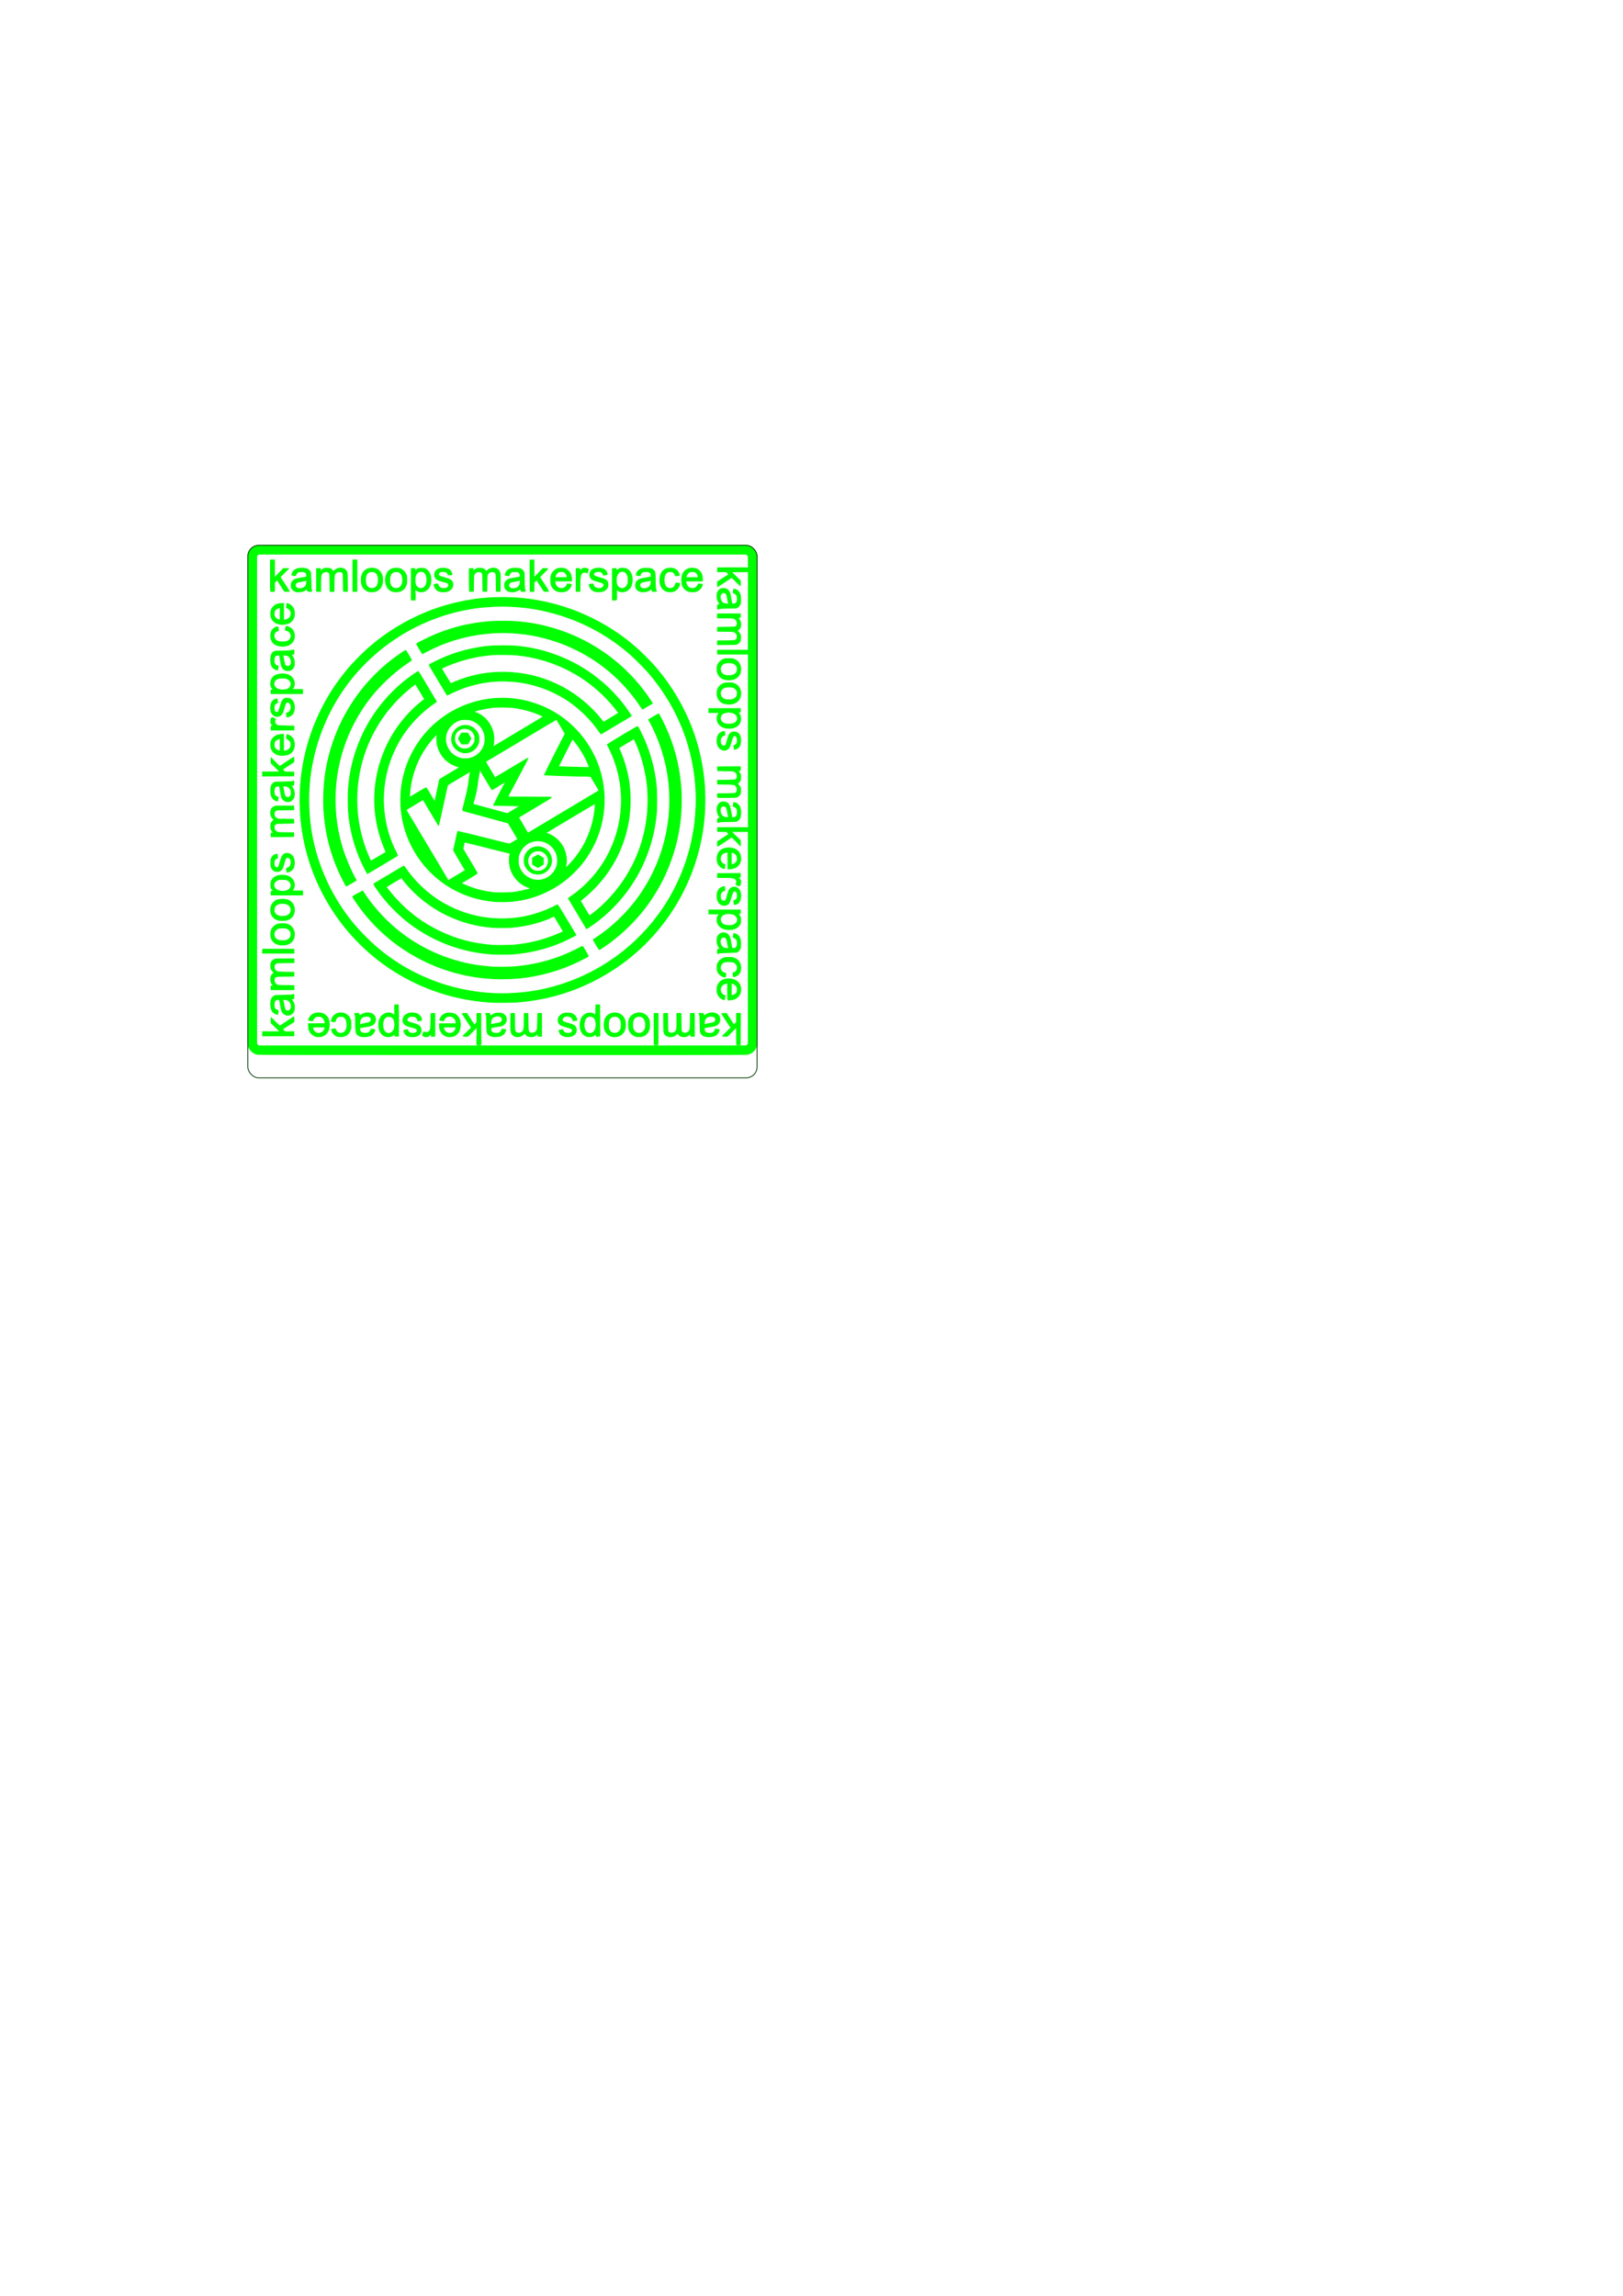 <?xml version="1.0" encoding="UTF-8" standalone="no"?>
<!-- Created with Inkscape (http://www.inkscape.org/) -->

<svg
   xmlns:dc="http://purl.org/dc/elements/1.1/"
   xmlns:cc="http://creativecommons.org/ns#"
   xmlns:rdf="http://www.w3.org/1999/02/22-rdf-syntax-ns#"
   xmlns:svg="http://www.w3.org/2000/svg"
   xmlns="http://www.w3.org/2000/svg"
   xmlns:sodipodi="http://sodipodi.sourceforge.net/DTD/sodipodi-0.dtd"
   xmlns:inkscape="http://www.inkscape.org/namespaces/inkscape"
   width="210mm"
   height="297mm"
   viewBox="0 0 210 297"
   version="1.1"
   id="svg6033"
   inkscape:version="0.92.3 (2405546, 2018-03-11)"
   sodipodi:docname="KM-Square-Logo.svg">
  <defs
     id="defs6027" />
  <sodipodi:namedview
     id="base"
     pagecolor="#ffffff"
     bordercolor="#666666"
     borderopacity="1.0"
     inkscape:pageopacity="0.0"
     inkscape:pageshadow="2"
     inkscape:zoom="1.4"
     inkscape:cx="171.26994"
     inkscape:cy="746.23114"
     inkscape:document-units="mm"
     inkscape:current-layer="layer1"
     showgrid="false"
     inkscape:window-width="1680"
     inkscape:window-height="999"
     inkscape:window-x="0"
     inkscape:window-y="25"
     inkscape:window-maximized="1" />
  <g
     inkscape:label="Layer 1"
     inkscape:groupmode="layer"
     id="layer1">
    <path
       id="path4585-1"
       style="opacity:1;fill:#00ff00;fill-opacity:1;stroke:#00fb00;stroke-width:0.1;stroke-linejoin:round;stroke-miterlimit:4;stroke-dasharray:none;stroke-opacity:1"
       d="m 59.717,96.245 -0.407,-0.705 0.407,-0.705 h 0.815 l 0.407,0.705 -0.407,0.705 z m 9.883,15.98 -0.705,-0.407 v -0.815 l 0.705,-0.407 0.705,0.407 v 0.815 z m -36.382,24.158 c -0.544,-0.156 -0.968,-0.59 -1.11,-1.138 -0.042,-0.161 -0.046,-3.144 -0.046,-31.763 0,-30.443 0.002,-31.592 0.053,-31.777 0.152,-0.548 0.592,-0.982 1.138,-1.123 0.164,-0.042 3.038,-0.046 31.763,-0.046 27.512,2.9e-4 31.604,0.006 31.743,0.043 0.565,0.15 1.014,0.597 1.156,1.148 0.042,0.164 0.046,3.038 0.046,31.76 0,28.722 -0.004,31.596 -0.046,31.76 -0.141,0.546 -0.575,0.986 -1.123,1.138 -0.185,0.051 -1.331,0.053 -31.795,0.051 -29.898,-0.002 -31.612,-0.005 -31.78,-0.053 z m 63.474,-1.216 0.128,-0.128 v -13.732 -13.732 h -1.106 -1.106 l 0.593,0.574 0.593,0.574 -0.001,0.342 -0.001,0.342 -0.553,-0.566 -0.553,-0.566 -0.886,0.591 c -0.487,0.325 -0.904,0.598 -0.926,0.606 -0.032,0.012 -0.04,-0.044 -0.04,-0.281 v -0.296 l 0.112,-0.081 c 0.062,-0.044 0.396,-0.265 0.743,-0.491 l 0.631,-0.41 -0.144,-0.161 -0.144,-0.161 -0.592,-0.015 -0.592,-0.015 v -0.249 -0.249 l 1.949,-0.008 c 1.072,-0.004 1.978,-8e-4 2.015,0.008 0.061,0.015 0.066,0.033 0.072,0.272 l 0.006,0.256 0.01,-0.249 c 0.008,-0.199 7.94e-4,-0.255 -0.035,-0.282 -0.041,-0.03 -0.045,-1.156 -0.038,-11.238 l 0.007,-11.205 h -1.993 l -1.993,-1e-5 -0.008,-0.256 -0.008,-0.256 h 1.994 1.994 l 0.007,-5.067 0.007,-5.067 -1.113,3.44e-4 -1.113,3.44e-4 0.593,0.58 0.593,0.58 v 0.326 c 0,0.179 -0.008,0.326 -0.017,0.326 -0.009,2.91e-4 -0.258,-0.247 -0.553,-0.549 l -0.536,-0.549 -0.91,0.608 c -0.501,0.334 -0.918,0.608 -0.926,0.608 -0.008,-2.91e-4 -0.016,-0.144 -0.016,-0.319 v -0.319 l 0.198,-0.121 c 0.109,-0.067 0.409,-0.26 0.667,-0.429 0.258,-0.169 0.499,-0.323 0.535,-0.341 0.036,-0.018 0.066,-0.043 0.066,-0.055 1.8e-5,-0.012 -0.067,-0.096 -0.149,-0.186 l -0.149,-0.164 h -0.584 -0.584 l 0.008,-0.256 0.008,-0.256 1.919,-0.008 c 1.056,-0.005 1.962,-6.88e-4 2.013,0.009 l 0.094,0.017 0.01,0.255 0.01,0.255 0.006,-0.257 c 0.005,-0.206 -0.003,-0.261 -0.038,-0.274 -0.037,-0.015 -0.044,-0.127 -0.044,-0.765 v -0.748 l -0.128,-0.128 -0.128,-0.128 -31.551,1e-5 H 33.462 l -0.128,0.128 -0.128,0.128 v 31.552 31.552 l 0.128,0.128 0.128,0.128 h 31.551 31.551 z m -34.973,-0.016 c -0.035,-0.022 -0.039,-0.198 -0.023,-1.142 0.01,-0.614 0.014,-1.116 0.008,-1.116 -0.006,-5e-5 -0.271,0.264 -0.59,0.586 l -0.579,0.586 h -0.317 c -0.174,0 -0.317,-0.01 -0.317,-0.023 0,-0.013 0.249,-0.263 0.553,-0.556 l 0.553,-0.533 -0.585,-0.884 c -0.322,-0.486 -0.592,-0.902 -0.601,-0.924 -0.012,-0.032 0.044,-0.04 0.278,-0.04 h 0.294 l 0.283,0.432 c 0.156,0.238 0.376,0.575 0.49,0.75 l 0.207,0.318 0.172,-0.17 0.172,-0.17 v -0.58 -0.58 h 0.249 0.249 l 2.64e-4,1.297 c 2.65e-4,0.713 0.009,1.618 0.019,2.01 0.016,0.596 0.012,0.718 -0.022,0.739 -0.054,0.034 -0.439,0.034 -0.493,0 z m 22.948,0.008 c -0.029,-0.012 -0.037,-0.446 -0.037,-2.034 v -2.019 l 0.264,-1e-5 0.264,1e-5 v 2.019 c 0,1.814 -0.005,2.021 -0.046,2.037 -0.055,0.021 -0.392,0.02 -0.444,-0.002 z m 10.65,0.001 c -0.011,-0.011 -0.021,-0.529 -0.021,-1.151 v -1.13 l -0.594,0.593 -0.594,0.593 h -0.315 c -0.173,0 -0.315,-0.011 -0.315,-0.025 1.1e-5,-0.014 0.244,-0.259 0.542,-0.545 0.298,-0.286 0.542,-0.533 0.542,-0.548 1e-5,-0.015 -0.27,-0.43 -0.601,-0.921 -0.33,-0.491 -0.601,-0.899 -0.601,-0.907 -5.1e-5,-0.007 0.142,-0.013 0.316,-0.013 h 0.316 l 0.449,0.696 c 0.247,0.383 0.459,0.714 0.472,0.737 0.018,0.032 0.064,0.006 0.202,-0.114 l 0.179,-0.155 v -0.582 -0.582 l 0.256,-1e-5 h 0.256 l -0.015,2.029 -0.015,2.029 -0.221,0.008 c -0.122,0.005 -0.23,-8e-4 -0.242,-0.012 z m -54.434,-1.078 c -0.21,-0.058 -0.381,-0.159 -0.558,-0.328 -0.271,-0.258 -0.404,-0.6 -0.417,-1.069 l -0.007,-0.246 1.094,-0.008 1.094,-0.008 -0.021,-0.124 c -0.061,-0.366 -0.302,-0.701 -0.559,-0.777 -0.15,-0.044 -0.427,-0.046 -0.583,-0.003 -0.143,0.039 -0.329,0.224 -0.42,0.418 -0.049,0.104 -0.078,0.135 -0.116,0.124 -0.028,-0.008 -0.146,-0.024 -0.263,-0.035 -0.117,-0.011 -0.212,-0.032 -0.212,-0.047 -1e-5,-0.068 0.137,-0.346 0.24,-0.486 0.131,-0.177 0.281,-0.282 0.551,-0.383 0.265,-0.099 0.718,-0.103 0.996,-0.008 0.4,0.136 0.701,0.436 0.824,0.819 0.088,0.275 0.109,0.801 0.042,1.1 -0.123,0.552 -0.466,0.927 -0.97,1.058 -0.204,0.053 -0.532,0.054 -0.717,0.003 z m 0.604,-0.441 c 0.27,-0.08 0.5,-0.358 0.552,-0.667 l 0.019,-0.11 h -0.808 -0.808 l 0.019,0.11 c 0.091,0.525 0.535,0.814 1.027,0.667 z m 2.21,0.438 c -0.387,-0.109 -0.704,-0.444 -0.78,-0.825 l -0.018,-0.09 0.189,-0.033 c 0.257,-0.045 0.315,-0.042 0.333,0.018 0.107,0.353 0.323,0.52 0.671,0.517 0.238,-0.001 0.39,-0.066 0.554,-0.235 0.194,-0.199 0.288,-0.683 0.224,-1.147 -0.056,-0.407 -0.171,-0.602 -0.428,-0.728 -0.138,-0.068 -0.186,-0.076 -0.387,-0.067 -0.362,0.016 -0.537,0.161 -0.642,0.531 -0.039,0.136 -0.059,0.168 -0.109,0.168 -0.066,-2.7e-4 -0.436,-0.057 -0.448,-0.069 -0.022,-0.022 0.085,-0.331 0.168,-0.486 0.419,-0.787 1.669,-0.807 2.165,-0.034 0.181,0.281 0.217,0.439 0.22,0.941 0.002,0.391 -0.007,0.483 -0.063,0.661 -0.133,0.422 -0.377,0.687 -0.773,0.838 -0.213,0.081 -0.655,0.101 -0.875,0.039 z m 3.032,0.003 c -0.315,-0.079 -0.502,-0.204 -0.603,-0.403 -0.086,-0.169 -0.114,-0.501 -0.114,-1.358 -1.8e-4,-0.594 -0.01,-0.802 -0.046,-0.938 -0.025,-0.096 -0.058,-0.187 -0.073,-0.202 -0.061,-0.061 -0.016,-0.075 0.25,-0.075 h 0.278 l 0.047,0.161 0.047,0.161 0.13,-0.09 c 0.481,-0.331 1.05,-0.402 1.498,-0.186 0.451,0.218 0.593,0.829 0.285,1.232 -0.182,0.239 -0.469,0.36 -1.03,0.435 -0.403,0.054 -0.629,0.094 -0.767,0.137 l -0.099,0.031 0.019,0.16 c 0.032,0.273 0.081,0.353 0.273,0.441 0.143,0.066 0.211,0.078 0.433,0.079 0.403,0.002 0.573,-0.098 0.69,-0.407 0.043,-0.113 0.052,-0.119 0.161,-0.117 0.064,0.001 0.179,0.012 0.257,0.024 0.14,0.021 0.141,0.022 0.121,0.115 -0.058,0.275 -0.268,0.547 -0.522,0.676 -0.3,0.152 -0.886,0.21 -1.235,0.123 z m 0.531,-1.691 c 0.532,-0.101 0.636,-0.149 0.724,-0.327 0.116,-0.237 -0.031,-0.513 -0.307,-0.579 -0.186,-0.045 -0.481,-0.02 -0.648,0.054 -0.306,0.136 -0.448,0.366 -0.479,0.775 l -0.019,0.257 0.124,-0.044 c 0.068,-0.024 0.341,-0.085 0.606,-0.136 z m 2.663,1.693 c -0.462,-0.154 -0.736,-0.466 -0.869,-0.989 -0.085,-0.336 -0.067,-0.855 0.04,-1.144 0.149,-0.403 0.337,-0.63 0.649,-0.784 0.416,-0.205 0.833,-0.173 1.165,0.088 0.059,0.046 0.112,0.084 0.119,0.084 0.007,-3e-5 0.016,-0.3 0.02,-0.666 0.004,-0.367 0.012,-0.671 0.018,-0.677 0.006,-0.006 0.114,-0.011 0.24,-0.011 h 0.229 l 0.022,0.552 c 0.012,0.304 0.019,1.218 0.015,2.032 l -0.007,1.48 h -0.234 -0.234 l -0.008,-0.163 -0.008,-0.163 -0.137,0.126 c -0.204,0.188 -0.358,0.249 -0.651,0.262 -0.157,0.007 -0.292,-0.004 -0.366,-0.028 z m 0.659,-0.461 c 0.123,-0.062 0.298,-0.241 0.363,-0.371 0.067,-0.133 0.135,-0.479 0.135,-0.686 0,-0.673 -0.255,-1.049 -0.73,-1.075 -0.548,-0.031 -0.862,0.448 -0.815,1.238 0.019,0.32 0.103,0.563 0.25,0.725 0.218,0.242 0.525,0.306 0.797,0.168 z m 2.406,0.455 c -0.354,-0.077 -0.585,-0.266 -0.69,-0.566 -0.085,-0.242 -0.077,-0.252 0.242,-0.283 l 0.205,-0.02 0.021,0.094 c 0.03,0.138 0.213,0.307 0.375,0.347 0.282,0.071 0.62,0.013 0.764,-0.131 0.139,-0.139 0.091,-0.367 -0.099,-0.465 -0.047,-0.024 -0.302,-0.103 -0.567,-0.175 -0.578,-0.157 -0.764,-0.235 -0.906,-0.381 -0.155,-0.159 -0.208,-0.32 -0.191,-0.58 0.022,-0.351 0.199,-0.586 0.569,-0.759 0.319,-0.149 0.857,-0.16 1.219,-0.025 0.315,0.118 0.601,0.47 0.618,0.757 0.007,0.115 0.028,0.106 -0.349,0.162 l -0.121,0.018 -0.036,-0.13 c -0.048,-0.171 -0.202,-0.348 -0.358,-0.41 -0.193,-0.077 -0.576,-0.067 -0.751,0.019 -0.293,0.145 -0.361,0.479 -0.127,0.617 0.043,0.025 0.269,0.101 0.503,0.168 0.611,0.175 0.813,0.257 0.957,0.389 0.311,0.287 0.299,0.831 -0.026,1.124 -0.273,0.246 -0.761,0.337 -1.25,0.23 z m 1.862,-0.026 c -0.094,-0.039 -0.178,-0.077 -0.187,-0.086 -0.018,-0.018 0.137,-0.453 0.169,-0.473 0.012,-0.007 0.072,0.007 0.134,0.033 0.146,0.061 0.395,0.042 0.503,-0.038 0.114,-0.084 0.202,-0.256 0.237,-0.461 0.017,-0.098 0.037,-0.567 0.045,-1.042 0.008,-0.475 0.015,-0.868 0.016,-0.872 10e-4,-0.004 0.114,-0.007 0.251,-0.007 h 0.249 v 1.48 1.48 h -0.234 -0.234 l -10e-4,-0.198 c -10e-4,-0.195 -0.002,-0.197 -0.051,-0.125 -0.252,0.368 -0.525,0.462 -0.895,0.31 z m 2.97,0.025 c -0.585,-0.157 -0.986,-0.744 -0.961,-1.409 l 0.008,-0.229 h 1.07 1.07 l -0.006,-0.173 c -0.017,-0.483 -0.442,-0.848 -0.927,-0.798 -0.29,0.03 -0.477,0.172 -0.629,0.475 l -0.06,0.119 -0.241,-0.032 c -0.141,-0.018 -0.246,-0.047 -0.253,-0.068 -0.019,-0.059 0.13,-0.355 0.253,-0.501 0.249,-0.296 0.615,-0.431 1.102,-0.407 0.469,0.023 0.795,0.181 1.028,0.497 0.235,0.319 0.33,0.745 0.279,1.243 -0.058,0.556 -0.275,0.918 -0.708,1.177 -0.236,0.141 -0.708,0.19 -1.024,0.105 z m 0.605,-0.436 c 0.298,-0.088 0.515,-0.339 0.556,-0.642 l 0.018,-0.135 H 58.199 57.4 l 0.018,0.15 c 0.033,0.278 0.231,0.524 0.494,0.615 0.191,0.066 0.32,0.069 0.512,0.012 z m 5.319,0.452 c -0.339,-0.061 -0.589,-0.233 -0.699,-0.482 -0.045,-0.102 -0.054,-0.251 -0.069,-1.157 -0.016,-0.969 -0.021,-1.051 -0.079,-1.194 l -0.062,-0.154 h 0.261 0.261 l 0.051,0.171 0.051,0.171 0.214,-0.14 c 0.315,-0.205 0.457,-0.246 0.858,-0.247 0.302,-2.7e-4 0.354,0.008 0.5,0.076 0.302,0.142 0.469,0.377 0.49,0.69 0.021,0.308 -0.121,0.587 -0.382,0.753 -0.209,0.133 -0.282,0.153 -0.858,0.237 -0.274,0.04 -0.557,0.09 -0.63,0.112 l -0.132,0.04 v 0.194 c 0,0.151 0.014,0.212 0.061,0.277 0.096,0.13 0.27,0.211 0.498,0.232 0.432,0.04 0.712,-0.097 0.822,-0.401 0.052,-0.144 0.055,-0.147 0.156,-0.132 0.057,0.008 0.168,0.024 0.246,0.035 0.14,0.019 0.142,0.021 0.124,0.109 -0.023,0.115 -0.144,0.368 -0.214,0.447 -0.107,0.122 -0.315,0.249 -0.504,0.308 -0.224,0.07 -0.723,0.098 -0.964,0.055 z m -0.049,-1.585 c 0.048,-0.015 0.266,-0.06 0.483,-0.1 0.528,-0.098 0.604,-0.124 0.703,-0.237 0.274,-0.312 0.002,-0.742 -0.47,-0.743 -0.136,-2.7e-4 -0.419,0.074 -0.52,0.137 -0.278,0.172 -0.365,0.338 -0.382,0.725 -0.012,0.275 -0.01,0.289 0.042,0.268 0.03,-0.012 0.094,-0.034 0.143,-0.049 z m 2.998,1.576 c -0.286,-0.081 -0.488,-0.295 -0.566,-0.598 -0.037,-0.143 -0.043,-0.367 -0.037,-1.27 l 0.008,-1.097 0.239,-0.008 0.239,-0.008 0.011,1.093 c 0.01,1.021 0.014,1.1 0.069,1.21 0.154,0.308 0.662,0.342 0.942,0.062 0.198,-0.198 0.212,-0.288 0.222,-1.395 l 0.008,-0.952 0.237,-0.008 0.237,-0.008 0.019,0.621 c 0.011,0.342 0.019,0.821 0.019,1.065 0,0.685 0.075,0.827 0.453,0.858 0.345,0.028 0.618,-0.164 0.713,-0.5 0.032,-0.113 0.046,-0.396 0.057,-1.097 l 0.015,-0.945 h 0.246 0.246 v 1.481 1.481 l -0.227,-0.008 -0.227,-0.008 -0.008,-0.177 -0.008,-0.177 -0.134,0.125 c -0.074,0.069 -0.208,0.162 -0.299,0.206 -0.143,0.07 -0.2,0.081 -0.429,0.081 -0.15,-1e-5 -0.313,-0.018 -0.378,-0.041 -0.13,-0.046 -0.352,-0.239 -0.415,-0.36 l -0.042,-0.081 -0.136,0.145 c -0.193,0.206 -0.449,0.327 -0.722,0.34 -0.119,0.006 -0.272,-0.007 -0.349,-0.029 z m 6.43,0.01 c -0.208,-0.044 -0.471,-0.178 -0.575,-0.293 -0.09,-0.1 -0.223,-0.386 -0.223,-0.481 0,-0.046 0.063,-0.064 0.308,-0.091 l 0.176,-0.019 0.073,0.156 c 0.108,0.231 0.251,0.303 0.601,0.303 0.321,-2.7e-4 0.469,-0.061 0.552,-0.229 0.044,-0.089 0.048,-0.125 0.021,-0.203 -0.018,-0.052 -0.062,-0.117 -0.099,-0.144 -0.065,-0.047 -0.363,-0.144 -0.922,-0.3 -0.606,-0.169 -0.807,-0.37 -0.81,-0.809 -0.002,-0.262 0.065,-0.425 0.253,-0.61 0.243,-0.241 0.581,-0.344 1.054,-0.321 0.381,0.019 0.595,0.094 0.796,0.282 0.157,0.147 0.225,0.261 0.294,0.493 0.052,0.174 0.061,0.165 -0.2,0.199 -0.081,0.011 -0.173,0.026 -0.206,0.033 -0.051,0.012 -0.066,-0.008 -0.099,-0.138 -0.092,-0.359 -0.538,-0.556 -0.984,-0.435 -0.329,0.09 -0.495,0.402 -0.323,0.606 0.088,0.104 0.13,0.122 0.616,0.256 0.83,0.229 1.009,0.34 1.127,0.699 0.049,0.149 0.024,0.414 -0.053,0.566 -0.083,0.162 -0.291,0.338 -0.494,0.418 -0.19,0.075 -0.659,0.106 -0.88,0.059 z m 2.806,-0.024 c -0.555,-0.184 -0.878,-0.724 -0.878,-1.471 0,-0.896 0.484,-1.509 1.222,-1.548 0.278,-0.015 0.415,0.025 0.649,0.185 l 0.142,0.097 0.019,-0.398 c 0.011,-0.219 0.019,-0.521 0.019,-0.671 v -0.274 h 0.244 0.244 l 0.019,1.992 c 0.01,1.096 0.011,2.012 0.002,2.037 -0.013,0.034 -0.069,0.044 -0.248,0.044 l -0.231,1e-5 v -0.176 -0.176 l -0.124,0.12 c -0.202,0.196 -0.377,0.27 -0.668,0.281 -0.183,0.007 -0.292,-0.004 -0.41,-0.044 z m 0.705,-0.447 c 0.337,-0.169 0.526,-0.634 0.486,-1.198 -0.04,-0.569 -0.237,-0.861 -0.637,-0.944 -0.345,-0.072 -0.671,0.135 -0.818,0.519 -0.083,0.218 -0.113,0.689 -0.06,0.957 0.116,0.588 0.581,0.889 1.029,0.665 z m 2.54,0.455 c -0.092,-0.022 -0.219,-0.067 -0.282,-0.099 -0.159,-0.081 -0.432,-0.337 -0.521,-0.49 -0.165,-0.282 -0.232,-0.691 -0.186,-1.144 0.063,-0.624 0.268,-0.945 0.745,-1.171 0.565,-0.267 1.25,-0.148 1.64,0.286 0.25,0.279 0.351,0.59 0.352,1.095 0.002,0.571 -0.12,0.916 -0.422,1.196 -0.357,0.331 -0.83,0.447 -1.327,0.327 z m 0.732,-0.485 c 0.16,-0.077 0.342,-0.284 0.404,-0.46 0.117,-0.33 0.106,-0.898 -0.022,-1.172 -0.087,-0.186 -0.308,-0.403 -0.451,-0.443 -0.145,-0.04 -0.433,-0.041 -0.577,-2.7e-4 -0.165,0.046 -0.378,0.268 -0.463,0.481 -0.061,0.155 -0.07,0.223 -0.07,0.586 -2.65e-4,0.388 0.004,0.42 0.082,0.586 0.087,0.187 0.158,0.275 0.297,0.375 0.202,0.145 0.554,0.165 0.8,0.046 z m 2.41,0.491 c -0.468,-0.137 -0.794,-0.454 -0.935,-0.909 -0.078,-0.252 -0.087,-0.873 -0.017,-1.147 0.102,-0.401 0.307,-0.656 0.669,-0.834 0.442,-0.217 0.889,-0.221 1.303,-0.013 0.322,0.161 0.511,0.382 0.643,0.75 0.07,0.194 0.078,0.257 0.079,0.626 0.001,0.344 -0.009,0.444 -0.064,0.617 -0.132,0.418 -0.406,0.717 -0.796,0.866 -0.205,0.079 -0.683,0.103 -0.883,0.045 z m 0.607,-0.444 c 0.198,-0.059 0.42,-0.259 0.504,-0.455 0.171,-0.398 0.13,-1.074 -0.083,-1.368 -0.173,-0.239 -0.361,-0.331 -0.678,-0.331 -0.361,0 -0.627,0.204 -0.748,0.574 -0.085,0.258 -0.079,0.843 0.01,1.067 0.173,0.435 0.569,0.639 0.995,0.513 z m 3.539,0.443 c -0.319,-0.101 -0.482,-0.27 -0.568,-0.59 -0.02,-0.074 -0.033,-0.536 -0.034,-1.245 l -0.002,-1.127 0.264,-0.008 0.264,-0.008 0.009,1.122 c 0.01,1.278 0.006,1.256 0.245,1.372 0.277,0.134 0.68,0.009 0.827,-0.256 0.1,-0.181 0.127,-0.51 0.118,-1.423 l -0.008,-0.813 0.269,2e-5 0.269,2e-5 0.009,1.106 c 0.009,1.078 0.011,1.109 0.074,1.228 0.121,0.225 0.457,0.28 0.762,0.123 0.149,-0.076 0.249,-0.199 0.306,-0.373 0.022,-0.069 0.039,-0.451 0.047,-1.095 l 0.012,-0.989 h 0.261 0.261 v 1.48 1.48 h -0.234 -0.234 v -0.185 -0.185 l -0.136,0.126 c -0.199,0.185 -0.412,0.28 -0.668,0.296 -0.368,0.024 -0.7,-0.121 -0.839,-0.366 l -0.063,-0.111 -0.184,0.181 c -0.154,0.151 -0.216,0.191 -0.381,0.242 -0.221,0.068 -0.469,0.076 -0.645,0.02 z m 4.835,-0.001 c -0.339,-0.087 -0.515,-0.215 -0.625,-0.454 -0.07,-0.151 -0.075,-0.198 -0.084,-0.675 -0.027,-1.57 -0.025,-1.53 -0.089,-1.692 l -0.061,-0.154 h 0.275 0.275 l 0.047,0.161 0.047,0.161 0.13,-0.09 c 0.362,-0.249 0.781,-0.356 1.146,-0.292 0.522,0.091 0.78,0.362 0.784,0.824 0.002,0.191 -0.011,0.246 -0.087,0.395 -0.169,0.331 -0.448,0.471 -1.106,0.556 -0.434,0.056 -0.748,0.119 -0.797,0.159 -0.048,0.04 -0.024,0.307 0.038,0.438 0.116,0.243 0.681,0.339 1.048,0.179 0.126,-0.055 0.248,-0.22 0.291,-0.392 l 0.021,-0.084 0.179,0.02 c 0.339,0.038 0.346,0.041 0.323,0.143 -0.091,0.413 -0.401,0.695 -0.878,0.795 -0.247,0.052 -0.678,0.053 -0.878,0.002 z m 0.469,-1.674 c 0.576,-0.116 0.635,-0.137 0.732,-0.252 0.139,-0.165 0.123,-0.41 -0.037,-0.558 -0.153,-0.141 -0.488,-0.176 -0.801,-0.084 -0.16,0.047 -0.335,0.188 -0.426,0.343 -0.07,0.119 -0.083,0.179 -0.093,0.416 l -0.012,0.277 0.07,-0.021 c 0.038,-0.012 0.294,-0.066 0.568,-0.122 z m -57.792,1.331 0.008,-0.268 1.121,0.003 c 0.616,0.002 1.121,-0.004 1.121,-0.014 -9e-6,-0.009 -0.257,-0.268 -0.571,-0.574 l -0.571,-0.556 6.88e-4,-0.341 6.88e-4,-0.341 0.545,0.551 c 0.347,0.351 0.56,0.545 0.586,0.535 0.023,-0.009 0.424,-0.274 0.891,-0.589 0.467,-0.315 0.869,-0.581 0.893,-0.59 0.036,-0.014 0.043,0.033 0.043,0.302 l -6e-5,0.318 -0.139,0.087 c -0.077,0.048 -0.414,0.264 -0.749,0.481 l -0.61,0.394 0.171,0.174 0.171,0.174 0.571,-0.009 0.571,-0.009 v 0.264 0.264 l -2.03,0.007 -2.03,0.007 0.008,-0.268 z m 3.085,-2.425 c -0.145,-0.038 -0.317,-0.139 -0.414,-0.243 -0.182,-0.194 -0.263,-0.432 -0.346,-1.024 -0.026,-0.187 -0.07,-0.431 -0.098,-0.542 l -0.05,-0.202 -0.167,0.003 c -0.092,0.002 -0.204,0.019 -0.249,0.037 -0.094,0.039 -0.202,0.185 -0.244,0.329 -0.038,0.134 -0.036,0.512 0.004,0.657 0.04,0.144 0.214,0.312 0.38,0.367 l 0.121,0.04 -0.021,0.236 c -0.011,0.13 -0.026,0.245 -0.033,0.256 -0.024,0.039 -0.32,-0.07 -0.478,-0.177 -0.291,-0.195 -0.442,-0.587 -0.442,-1.147 0,-0.562 0.138,-0.88 0.452,-1.04 l 0.174,-0.088 1.013,-0.018 c 0.926,-0.017 1.028,-0.024 1.183,-0.08 0.203,-0.073 0.202,-0.074 0.19,0.247 l -0.009,0.232 -0.166,0.059 -0.166,0.059 0.071,0.088 c 0.219,0.27 0.333,0.598 0.333,0.957 -6.88e-4,0.469 -0.156,0.763 -0.49,0.931 -0.137,0.068 -0.413,0.101 -0.55,0.065 z m 0.419,-0.619 c 0.212,-0.157 0.267,-0.602 0.113,-0.917 -0.089,-0.182 -0.211,-0.319 -0.347,-0.389 -0.086,-0.044 -0.626,-0.122 -0.655,-0.094 -0.008,0.008 0.006,0.072 0.032,0.143 0.025,0.071 0.079,0.326 0.119,0.566 0.093,0.554 0.165,0.7 0.379,0.76 0.105,0.029 0.27,-0.002 0.359,-0.068 z m 26.261,-1.025 c -1.992,-0.102 -4.136,-0.462 -6.017,-1.011 -4.266,-1.245 -8.074,-3.485 -11.168,-6.569 -1.01,-1.007 -1.828,-1.954 -2.627,-3.042 -2.682,-3.653 -4.341,-7.8 -4.919,-12.293 -0.163,-1.267 -0.232,-2.863 -0.18,-4.167 0.059,-1.475 0.161,-2.413 0.418,-3.832 0.7,-3.869 2.355,-7.691 4.694,-10.842 0.825,-1.112 1.406,-1.79 2.379,-2.779 1.199,-1.219 2.292,-2.145 3.693,-3.129 0.885,-0.622 2.011,-1.297 3.072,-1.842 2.554,-1.312 5.2,-2.16 8.136,-2.605 1.841,-0.279 4.021,-0.343 6.022,-0.177 3.244,0.27 6.523,1.194 9.479,2.669 1.867,0.932 3.533,2.022 5.142,3.365 1.002,0.836 2.289,2.116 3.125,3.107 1.936,2.296 3.48,4.919 4.552,7.734 0.89,2.338 1.473,5.037 1.624,7.518 0.234,3.841 -0.325,7.523 -1.683,11.091 -1.646,4.327 -4.467,8.196 -8.069,11.069 -2.909,2.321 -6.267,4.005 -9.82,4.927 -1.54,0.399 -3.167,0.665 -4.776,0.78 -0.576,0.041 -2.481,0.059 -3.077,0.028 z m 2.212,-1.143 c 2.153,-0.089 4.018,-0.386 5.963,-0.948 2.515,-0.727 4.797,-1.785 6.989,-3.239 2.346,-1.556 4.454,-3.548 6.159,-5.82 2.175,-2.897 3.721,-6.31 4.46,-9.846 0.326,-1.561 0.466,-2.711 0.533,-4.384 0.1,-2.502 -0.23,-5.192 -0.94,-7.672 -0.127,-0.444 -0.253,-0.867 -0.279,-0.939 -0.026,-0.072 -0.107,-0.303 -0.18,-0.513 -1.027,-2.956 -2.726,-5.842 -4.9,-8.322 -0.418,-0.477 -1.685,-1.741 -2.171,-2.165 -1.386,-1.211 -2.884,-2.264 -4.454,-3.13 -2.196,-1.211 -4.623,-2.105 -7.062,-2.601 -1.195,-0.243 -1.839,-0.338 -2.886,-0.425 -1.607,-0.134 -2.789,-0.134 -4.395,3.17e-4 -4.127,0.346 -8.189,1.782 -11.721,4.143 -2.022,1.351 -3.885,3.038 -5.426,4.911 -2.885,3.507 -4.777,7.814 -5.444,12.395 -0.263,1.807 -0.313,3.756 -0.147,5.758 0.338,4.079 1.781,8.165 4.123,11.676 0.976,1.463 1.86,2.535 3.169,3.841 0.893,0.891 1.426,1.361 2.376,2.098 2.926,2.269 6.502,3.91 10.178,4.67 2.052,0.424 4.069,0.595 6.055,0.513 z m -1.421,-1.896 c -3.901,-0.071 -7.681,-1.122 -11.069,-3.076 -3.009,-1.735 -5.538,-4.104 -7.51,-7.035 -0.323,-0.479 -0.343,-0.518 -0.293,-0.553 0.106,-0.074 1.242,-0.744 1.249,-0.736 0.004,0.004 0.083,0.127 0.176,0.272 1.038,1.619 2.575,3.348 4.13,4.646 2.728,2.276 5.919,3.811 9.465,4.551 0.668,0.139 1.743,0.288 2.71,0.376 0.647,0.058 2.567,0.049 3.267,-0.015 3.128,-0.289 5.828,-1.099 8.52,-2.557 0.109,-0.059 0.203,-0.102 0.208,-0.096 0.039,0.048 0.751,1.259 0.751,1.277 0,0.061 -1.506,0.814 -2.286,1.143 -2.436,1.028 -5.018,1.634 -7.531,1.766 -0.65,0.034 -1.296,0.048 -1.787,0.039 z m -0.733,-3.193 c -2.057,-0.144 -3.85,-0.518 -5.647,-1.179 -3.758,-1.381 -6.921,-3.788 -9.243,-7.036 -0.283,-0.395 -0.589,-0.853 -0.576,-0.861 0.005,-0.003 0.333,-0.199 0.728,-0.434 0.395,-0.235 1.261,-0.752 1.926,-1.149 0.664,-0.397 1.227,-0.729 1.25,-0.738 0.029,-0.011 0.092,0.058 0.196,0.213 0.841,1.254 2.025,2.514 3.267,3.475 2.154,1.667 4.798,2.738 7.51,3.041 1.362,0.152 2.806,0.121 4.136,-0.09 1.498,-0.238 3.14,-0.78 4.477,-1.478 0.17,-0.089 0.319,-0.161 0.331,-0.161 0.012,1e-5 0.434,0.689 0.938,1.531 0.504,0.842 1.031,1.722 1.172,1.956 l 0.256,0.425 -0.064,0.051 c -0.101,0.081 -1.311,0.676 -1.792,0.882 -2.022,0.865 -4.203,1.388 -6.432,1.543 -0.381,0.026 -2.099,0.034 -2.432,0.011 z m 2.681,-1.18 c 1.585,-0.146 2.973,-0.437 4.406,-0.924 0.792,-0.269 1.997,-0.776 1.997,-0.84 2.9e-5,-0.019 -1.126,-1.922 -1.154,-1.95 -0.003,-0.003 -0.243,0.093 -0.532,0.215 -1.557,0.655 -3.24,1.064 -5.009,1.216 -0.524,0.045 -1.987,0.045 -2.52,-5.2e-4 -2.053,-0.174 -3.959,-0.69 -5.802,-1.569 -2.17,-1.036 -4.174,-2.636 -5.653,-4.514 -0.127,-0.161 -0.24,-0.304 -0.252,-0.317 -0.012,-0.013 -0.369,0.183 -0.794,0.436 -1.131,0.673 -1.2,0.718 -1.178,0.755 0.036,0.061 0.399,0.527 0.609,0.781 0.974,1.18 2.218,2.361 3.371,3.198 0.883,0.641 1.7,1.131 2.754,1.652 2.236,1.104 4.388,1.682 7.032,1.89 0.42,0.033 2.273,0.015 2.725,-0.027 z m 10.665,-0.022 c -0.209,-0.349 -0.383,-0.642 -0.387,-0.651 -0.004,-0.009 0.115,-0.096 0.264,-0.193 1.684,-1.094 3.307,-2.533 4.626,-4.102 2.55,-3.033 4.208,-6.733 4.784,-10.681 0.18,-1.229 0.235,-2.132 0.213,-3.458 -0.02,-1.17 -0.065,-1.714 -0.243,-2.916 -0.338,-2.28 -1.219,-4.873 -2.353,-6.923 l -0.118,-0.212 0.065,-0.042 c 0.189,-0.121 1.205,-0.72 1.222,-0.72 0.025,1.9e-5 0.533,0.964 0.749,1.421 1.191,2.528 1.888,5.12 2.123,7.897 0.123,1.45 0.092,3.017 -0.089,4.638 -0.102,0.908 -0.376,2.335 -0.604,3.142 -0.765,2.711 -1.697,4.753 -3.183,6.974 -1.586,2.37 -3.956,4.699 -6.349,6.24 -0.121,0.078 -0.247,0.159 -0.279,0.18 -0.057,0.037 -0.079,0.006 -0.44,-0.595 z m -1.274,-2.114 c 2.2e-5,-0.014 -0.189,-0.34 -0.42,-0.725 -0.231,-0.385 -0.754,-1.26 -1.162,-1.944 l -0.742,-1.244 0.071,-0.051 c 0.039,-0.028 0.242,-0.173 0.452,-0.322 2.12,-1.506 3.83,-3.559 4.915,-5.901 0.711,-1.535 1.128,-3.021 1.325,-4.718 0.313,-2.705 -0.132,-5.47 -1.286,-7.985 -0.107,-0.234 -0.254,-0.532 -0.325,-0.664 -0.072,-0.131 -0.13,-0.245 -0.13,-0.253 2.1e-5,-0.008 0.3,-0.193 0.667,-0.413 0.367,-0.219 1.247,-0.746 1.956,-1.171 0.966,-0.579 1.298,-0.765 1.324,-0.74 0.06,0.056 0.55,1.034 0.797,1.59 0.823,1.857 1.378,3.925 1.583,5.9 0.106,1.02 0.115,2.973 0.019,3.927 -0.37,3.664 -1.698,7.092 -3.861,9.97 -1.353,1.8 -3.072,3.416 -4.895,4.602 -0.27,0.175 -0.285,0.183 -0.285,0.142 z m 0.703,-1.846 c 2.332,-1.769 4.27,-4.172 5.514,-6.84 1.173,-2.515 1.753,-5.135 1.753,-7.913 -2.65e-4,-1.498 -0.133,-2.686 -0.458,-4.107 -0.284,-1.24 -0.725,-2.539 -1.217,-3.581 l -0.127,-0.27 -0.986,0.589 -0.986,0.589 0.102,0.237 c 0.674,1.561 1.085,3.06 1.268,4.622 0.333,2.844 -0.077,5.715 -1.187,8.303 -1.086,2.533 -2.663,4.608 -4.834,6.36 -0.177,0.143 -0.319,0.272 -0.314,0.287 0.004,0.015 0.267,0.46 0.583,0.99 0.359,0.603 0.586,0.956 0.607,0.943 0.018,-0.011 0.145,-0.105 0.282,-0.209 z m -12.365,-1.637 c -2.458,-0.178 -4.731,-0.966 -6.695,-2.319 -1.041,-0.717 -2.102,-1.719 -2.875,-2.716 -1.885,-2.429 -2.863,-5.381 -2.785,-8.41 0.034,-1.298 0.212,-2.389 0.591,-3.619 0.708,-2.294 2.035,-4.35 3.838,-5.946 2.826,-2.502 6.631,-3.682 10.344,-3.208 0.906,0.116 1.661,0.287 2.534,0.573 3.636,1.194 6.554,3.916 8.038,7.497 0.853,2.06 1.166,4.404 0.883,6.622 -0.314,2.46 -1.266,4.708 -2.817,6.652 -0.36,0.452 -1.073,1.194 -1.547,1.61 -2.429,2.136 -5.545,3.303 -8.747,3.278 -0.346,-0.003 -0.689,-0.009 -0.762,-0.015 z m 2.168,-1.192 c 0.627,-0.081 1.222,-0.199 1.865,-0.37 0.544,-0.145 0.537,-0.138 0.242,-0.234 -0.988,-0.325 -1.754,-0.988 -2.218,-1.919 -0.316,-0.635 -0.438,-1.507 -0.312,-2.239 0.026,-0.149 0.042,-0.275 0.037,-0.28 -0.017,-0.014 -5.892,-1.484 -5.898,-1.475 -0.003,0.004 -0.047,0.204 -0.099,0.442 -0.075,0.348 -0.087,0.447 -0.06,0.498 0.034,0.064 0.6,1.02 1.408,2.374 0.239,0.4 0.428,0.738 0.421,0.749 -0.007,0.012 -0.475,0.297 -1.039,0.635 -0.564,0.337 -1.027,0.621 -1.027,0.631 -0.001,0.031 0.701,0.341 1.145,0.505 0.998,0.37 2.145,0.628 3.206,0.721 0.431,0.038 1.929,0.013 2.33,-0.039 z m -7.266,-2.191 c 0.596,-0.357 1.083,-0.659 1.083,-0.672 0,-0.013 -0.342,-0.596 -0.76,-1.296 -0.486,-0.813 -0.756,-1.293 -0.747,-1.328 0.123,-0.533 0.336,-1.489 0.423,-1.896 0.061,-0.287 0.116,-0.526 0.122,-0.531 0.006,-0.005 0.683,0.16 1.505,0.366 0.822,0.206 2.313,0.58 3.313,0.831 1,0.251 1.838,0.456 1.862,0.456 0.046,0 1.082,-0.606 1.082,-0.633 3.9e-5,-0.018 -1.198,-2.034 -1.231,-2.072 -0.011,-0.013 -0.243,-0.083 -0.516,-0.155 -0.272,-0.072 -0.752,-0.202 -1.066,-0.289 -0.314,-0.087 -0.967,-0.265 -1.45,-0.396 -0.483,-0.131 -1.169,-0.319 -1.524,-0.417 -0.355,-0.098 -0.796,-0.217 -0.982,-0.264 -0.185,-0.047 -0.345,-0.095 -0.356,-0.106 -0.023,-0.024 0.179,-0.9 0.382,-1.661 0.195,-0.731 0.367,-1.606 0.44,-2.242 0.032,-0.282 0.086,-0.643 0.119,-0.802 0.072,-0.35 0.073,-0.352 0.009,-0.328 -0.044,0.017 -1.214,0.711 -2.484,1.473 -0.226,0.135 -0.419,0.268 -0.43,0.296 -0.011,0.027 -0.067,0.267 -0.124,0.533 -0.057,0.266 -0.178,0.813 -0.268,1.216 -0.09,0.403 -0.215,0.97 -0.278,1.26 -0.063,0.29 -0.198,0.901 -0.3,1.357 l -0.186,0.83 -0.933,-1.562 c -0.513,-0.859 -0.964,-1.611 -1.001,-1.671 l -0.068,-0.109 -0.406,0.241 c -1.517,0.899 -1.79,1.064 -1.791,1.084 -7.41e-4,0.013 0.05,0.105 0.112,0.205 0.062,0.1 0.546,0.908 1.074,1.794 0.529,0.886 1.135,1.902 1.347,2.256 0.212,0.355 0.956,1.597 1.652,2.762 0.696,1.164 1.272,2.117 1.28,2.117 0.008,-6e-5 0.502,-0.292 1.098,-0.649 z m 10.91,0.575 c 0.54,-0.094 0.983,-0.328 1.382,-0.731 0.523,-0.528 0.777,-1.182 0.738,-1.906 -0.031,-0.579 -0.235,-1.096 -0.601,-1.526 -0.716,-0.839 -1.845,-1.117 -2.912,-0.717 -0.349,0.131 -0.8,0.48 -1.067,0.827 -0.152,0.197 -0.37,0.639 -0.438,0.888 -0.069,0.253 -0.087,0.883 -0.032,1.143 0.171,0.807 0.671,1.446 1.408,1.8 0.512,0.246 0.988,0.315 1.523,0.221 z m -0.904,-0.802 c -0.894,-0.258 -1.445,-1.151 -1.263,-2.049 0.059,-0.289 0.125,-0.449 0.279,-0.677 0.32,-0.471 0.88,-0.766 1.451,-0.765 0.313,5.3e-4 0.559,0.062 0.848,0.212 0.645,0.335 1.016,1.05 0.925,1.78 -0.034,0.273 -0.066,0.372 -0.199,0.63 -0.217,0.42 -0.651,0.757 -1.131,0.879 -0.234,0.06 -0.685,0.054 -0.91,-0.011 z m 1.076,-0.437 c 0.512,-0.252 0.775,-0.702 0.75,-1.282 -0.011,-0.241 -0.024,-0.295 -0.122,-0.493 -0.237,-0.48 -0.666,-0.75 -1.193,-0.751 -0.67,-0.001 -1.213,0.461 -1.323,1.126 -0.082,0.495 0.19,1.078 0.62,1.33 0.259,0.152 0.397,0.184 0.753,0.173 0.297,-0.009 0.344,-0.018 0.515,-0.103 z m 3.8,-1.105 c 1.374,-1.556 2.272,-3.303 2.742,-5.332 0.17,-0.734 0.34,-2.085 0.276,-2.189 -0.011,-0.018 -0.434,0.218 -1.012,0.563 -0.546,0.326 -1.204,0.719 -1.462,0.873 -3.102,1.847 -3.907,2.334 -3.888,2.35 0.011,0.009 0.119,0.054 0.24,0.1 1.447,0.546 2.404,1.927 2.403,3.468 -2.65e-4,0.222 -0.041,0.579 -0.105,0.914 -0.019,0.1 -0.013,0.097 0.251,-0.161 0.149,-0.145 0.398,-0.409 0.555,-0.586 z m -5.301,-3.933 c 0.185,-0.112 0.68,-0.408 1.099,-0.658 0.95,-0.567 3.654,-2.182 4.996,-2.984 0.556,-0.332 1.396,-0.834 1.868,-1.115 0.471,-0.281 0.857,-0.521 0.857,-0.533 2.62e-4,-0.012 -0.07,-0.138 -0.156,-0.278 -0.086,-0.141 -0.325,-0.54 -0.532,-0.886 -0.206,-0.347 -0.377,-0.633 -0.379,-0.636 -0.002,-0.003 -1.355,-0.047 -3.007,-0.098 -1.651,-0.051 -3.007,-0.097 -3.013,-0.102 -0.015,-0.015 2.565,-5.116 2.652,-5.244 0.022,-0.032 0.039,-0.073 0.039,-0.093 3.2e-5,-0.019 -0.245,-0.446 -0.545,-0.948 -0.433,-0.726 -0.556,-0.911 -0.597,-0.9 -0.028,0.007 -0.557,0.316 -1.176,0.687 -0.619,0.37 -1.949,1.165 -2.956,1.767 -1.007,0.602 -2.154,1.287 -2.549,1.524 -0.395,0.236 -1.11,0.664 -1.59,0.95 -0.479,0.286 -0.872,0.526 -0.872,0.534 -1.1e-5,0.031 1.147,1.978 1.203,2.042 0.019,0.022 0.64,-0.342 3.617,-2.123 0.371,-0.222 0.679,-0.398 0.685,-0.392 0.006,0.006 -0.075,0.173 -0.179,0.371 -0.356,0.674 -0.98,1.854 -1.223,2.309 -0.133,0.25 -0.378,0.711 -0.544,1.026 -0.166,0.314 -0.387,0.73 -0.491,0.923 -0.104,0.193 -0.184,0.359 -0.179,0.369 0.008,0.014 3.118,0.049 5.191,0.059 0.262,0.001 0.476,0.012 0.476,0.025 6e-5,0.013 -0.702,0.442 -1.56,0.955 -0.858,0.513 -1.816,1.085 -2.128,1.271 -0.312,0.187 -0.573,0.354 -0.58,0.372 -0.011,0.027 1.075,1.881 1.169,1.996 0.016,0.02 0.038,0.032 0.048,0.026 0.01,-0.006 0.17,-0.102 0.356,-0.214 z m -2.139,-2.835 c 0.395,-0.236 0.728,-0.44 0.741,-0.453 0.013,-0.013 -0.758,-0.033 -1.714,-0.044 -0.956,-0.012 -1.743,-0.026 -1.749,-0.033 -0.006,-0.006 0.263,-0.529 0.599,-1.163 0.962,-1.816 0.98,-1.85 0.968,-1.862 -0.006,-0.006 -0.398,0.22 -0.871,0.502 -0.658,0.393 -0.867,0.505 -0.893,0.479 -0.027,-0.029 -0.55,-0.901 -1.369,-2.283 -0.083,-0.141 -0.158,-0.256 -0.166,-0.256 -0.032,-0.002 -0.236,1.127 -0.295,1.625 -0.086,0.739 -0.147,1.055 -0.382,1.989 -0.113,0.449 -0.201,0.82 -0.197,0.824 0.005,0.004 0.193,0.056 0.419,0.115 0.462,0.123 1.418,0.383 2.271,0.619 0.314,0.087 0.796,0.217 1.07,0.29 0.274,0.073 0.538,0.144 0.586,0.158 0.067,0.02 0.109,0.014 0.176,-0.026 0.048,-0.029 0.411,-0.245 0.806,-0.482 z m -10.066,-2.023 c 0.123,-0.548 0.256,-1.167 0.296,-1.377 0.04,-0.21 0.079,-0.407 0.087,-0.44 0.009,-0.039 0.208,-0.173 0.607,-0.409 0.764,-0.452 1.996,-1.19 2.011,-1.204 0.006,-0.006 -0.007,-0.016 -0.029,-0.022 -0.81,-0.22 -1.387,-0.539 -1.877,-1.037 -0.527,-0.535 -0.896,-1.247 -1.023,-1.975 -0.043,-0.245 -0.053,-0.825 -0.02,-1.11 l 0.022,-0.19 -0.254,0.264 c -1.958,2.036 -3.129,4.743 -3.308,7.643 -0.019,0.303 -0.017,0.316 0.035,0.288 0.03,-0.016 0.508,-0.301 1.063,-0.634 0.555,-0.333 1.023,-0.599 1.042,-0.592 0.019,0.007 0.275,0.417 0.57,0.911 0.295,0.494 0.54,0.894 0.546,0.889 0.005,-0.005 0.11,-0.458 0.232,-1.005 z m 19.673,-3.716 c -0.284,-0.733 -0.834,-1.735 -1.355,-2.464 -0.271,-0.38 -0.718,-0.938 -0.736,-0.919 -0.041,0.045 -1.802,3.527 -1.802,3.562 2.9e-5,0.018 0.287,0.038 0.74,0.051 1.865,0.056 3.176,0.088 3.22,0.078 0.041,-0.009 0.032,-0.052 -0.067,-0.308 z m -15.35,-0.884 c 0.464,-0.105 0.926,-0.379 1.277,-0.755 0.924,-0.991 0.897,-2.562 -0.06,-3.524 -0.3,-0.302 -0.746,-0.565 -1.144,-0.675 -0.262,-0.072 -0.913,-0.089 -1.197,-0.03 -0.863,0.179 -1.64,0.88 -1.908,1.723 -0.136,0.428 -0.152,0.963 -0.042,1.421 0.049,0.203 0.268,0.66 0.418,0.87 0.378,0.53 1.008,0.911 1.674,1.014 0.243,0.038 0.718,0.017 0.982,-0.043 z m -0.851,-0.718 c -0.548,-0.084 -1.075,-0.458 -1.317,-0.936 -0.191,-0.377 -0.253,-0.837 -0.163,-1.217 0.19,-0.806 0.919,-1.393 1.729,-1.391 0.477,0.001 0.91,0.183 1.249,0.524 0.371,0.373 0.526,0.748 0.526,1.268 0,0.375 -0.087,0.659 -0.3,0.978 -0.374,0.56 -1.074,0.874 -1.723,0.775 z m 0.545,-0.543 c 0.096,-0.025 0.228,-0.077 0.294,-0.116 0.205,-0.12 0.45,-0.387 0.55,-0.597 0.088,-0.185 0.092,-0.21 0.092,-0.562 0,-0.366 -2.65e-4,-0.369 -0.11,-0.591 -0.23,-0.466 -0.658,-0.727 -1.193,-0.729 -0.757,-0.002 -1.316,0.559 -1.318,1.321 -0.001,0.593 0.4,1.125 0.966,1.279 0.186,0.051 0.513,0.048 0.719,-0.005 z m 4.907,-1.186 c 3.487,-2.08 4.822,-2.881 4.862,-2.918 0.036,-0.033 -0.001,-0.06 -0.249,-0.175 -1.07,-0.499 -2.413,-0.872 -3.705,-1.028 -0.599,-0.072 -2.046,-0.073 -2.623,-10e-4 -0.743,0.093 -1.729,0.3 -2.222,0.468 l -0.201,0.068 0.259,0.097 c 1.668,0.621 2.652,2.401 2.311,4.179 -0.054,0.283 -0.055,0.293 -0.008,0.257 0.02,-0.016 0.729,-0.442 1.575,-0.946 z M 44.52,114.131 c -1.547,-2.943 -2.383,-5.898 -2.615,-9.252 -0.071,-1.021 -0.039,-2.583 0.078,-3.78 0.211,-2.176 0.804,-4.485 1.688,-6.578 0.787,-1.864 1.871,-3.697 3.128,-5.29 0.958,-1.215 2.244,-2.517 3.475,-3.518 0.752,-0.612 2.183,-1.62 2.231,-1.572 0.032,0.032 0.743,1.23 0.743,1.252 -4e-5,0.013 -0.209,0.162 -0.464,0.332 -1.955,1.302 -3.92,3.182 -5.258,5.028 -1.904,2.628 -3.119,5.391 -3.757,8.542 -0.267,1.321 -0.4,2.713 -0.399,4.189 10e-4,2.202 0.315,4.249 0.974,6.347 0.399,1.27 1.073,2.851 1.647,3.861 l 0.104,0.183 -0.065,0.041 c -0.233,0.149 -1.201,0.72 -1.22,0.72 -0.013,-3e-5 -0.144,-0.227 -0.29,-0.505 z m 2.698,-1.685 c -1.134,-2.22 -1.823,-4.517 -2.086,-6.952 -0.091,-0.842 -0.119,-2.402 -0.059,-3.326 0.147,-2.279 0.709,-4.578 1.638,-6.692 1.413,-3.217 3.694,-6.019 6.566,-8.066 0.359,-0.256 0.813,-0.553 0.843,-0.551 0.012,6.61e-4 0.304,0.477 0.651,1.059 0.346,0.582 0.828,1.389 1.071,1.794 0.242,0.404 0.483,0.809 0.535,0.9 l 0.094,0.165 -0.124,0.084 c -0.945,0.641 -1.635,1.217 -2.426,2.023 -1.06,1.08 -1.901,2.235 -2.576,3.536 -1.433,2.759 -1.981,5.78 -1.611,8.87 0.207,1.731 0.745,3.479 1.54,5.008 0.104,0.2 0.179,0.373 0.166,0.385 -0.013,0.011 -0.366,0.225 -0.785,0.475 -0.419,0.25 -1.294,0.772 -1.944,1.161 -0.65,0.389 -1.185,0.707 -1.189,0.707 -0.004,-1e-5 -0.14,-0.26 -0.303,-0.579 z m 1.766,-1.631 c 0.5,-0.299 0.922,-0.548 0.938,-0.554 0.033,-0.012 0.01,-0.079 -0.25,-0.708 -0.908,-2.198 -1.328,-4.75 -1.17,-7.111 0.059,-0.888 0.145,-1.506 0.339,-2.427 0.132,-0.627 0.209,-0.914 0.442,-1.626 0.999,-3.057 2.812,-5.667 5.347,-7.696 l 0.312,-0.25 -0.578,-0.963 c -0.318,-0.53 -0.591,-0.967 -0.607,-0.973 -0.033,-0.011 -0.425,0.278 -0.802,0.59 -0.96,0.796 -1.717,1.549 -2.499,2.485 -1.645,1.97 -2.862,4.285 -3.592,6.836 -0.243,0.849 -0.458,1.94 -0.559,2.842 -0.161,1.43 -0.166,2.817 -0.013,4.264 0.191,1.821 0.777,3.931 1.55,5.589 0.116,0.249 0.148,0.295 0.187,0.273 0.026,-0.015 0.456,-0.271 0.956,-0.57 z m 28.639,-16.051 c -0.906,-1.337 -2.08,-2.583 -3.367,-3.573 -2.091,-1.609 -4.761,-2.685 -7.408,-2.986 -1.802,-0.205 -3.662,-0.092 -5.309,0.322 -0.72,0.181 -1.119,0.303 -1.682,0.513 -0.548,0.205 -1.363,0.565 -1.755,0.777 -0.127,0.069 -0.24,0.112 -0.253,0.098 -0.022,-0.024 -0.682,-1.124 -1.826,-3.044 -0.269,-0.451 -0.491,-0.834 -0.494,-0.85 -0.011,-0.067 1.67,-0.879 2.347,-1.135 0.169,-0.064 0.446,-0.168 0.615,-0.232 0.699,-0.263 1.771,-0.559 2.74,-0.755 1.353,-0.274 2.309,-0.366 3.839,-0.366 1.692,-10e-4 2.834,0.125 4.481,0.494 1.136,0.255 2.485,0.71 3.642,1.229 3.358,1.506 6.278,3.984 8.29,7.034 l 0.211,0.319 -0.693,0.415 c -2.399,1.436 -3.163,1.891 -3.205,1.907 -0.035,0.013 -0.081,-0.032 -0.173,-0.167 z m 1.456,-1.93 0.98,-0.588 -0.306,-0.401 c -0.83,-1.089 -1.896,-2.176 -3.037,-3.098 -2.314,-1.87 -5.081,-3.15 -8.112,-3.752 -1.144,-0.227 -2.163,-0.32 -3.534,-0.319 -1.093,1.5e-4 -1.424,0.02 -2.432,0.147 -1.683,0.212 -3.676,0.786 -5.221,1.506 l -0.298,0.139 0.052,0.086 c 0.029,0.047 0.293,0.492 0.588,0.988 0.297,0.501 0.55,0.896 0.568,0.889 1.536,-0.661 2.648,-1.003 4.061,-1.248 2.011,-0.348 4.132,-0.292 6.227,0.164 1.455,0.317 3.006,0.902 4.339,1.637 1.843,1.016 3.541,2.452 4.862,4.11 0.144,0.181 0.267,0.33 0.272,0.33 0.005,4e-5 0.451,-0.264 0.99,-0.588 z m 3.866,-1.354 c -1.667,-2.559 -3.954,-4.794 -6.549,-6.402 -2.163,-1.339 -4.451,-2.254 -6.989,-2.791 -2.006,-0.425 -4.359,-0.548 -6.432,-0.336 -2.795,0.285 -5.337,1.053 -7.846,2.368 l -0.477,0.25 -0.068,-0.109 c -0.037,-0.06 -0.21,-0.345 -0.383,-0.635 -0.294,-0.492 -0.311,-0.529 -0.261,-0.566 0.099,-0.073 1.015,-0.543 1.503,-0.772 0.558,-0.261 1.191,-0.532 1.466,-0.629 0.105,-0.037 0.374,-0.134 0.599,-0.217 0.374,-0.137 1.065,-0.353 1.731,-0.541 0.845,-0.239 2.294,-0.506 3.34,-0.616 1.013,-0.107 1.26,-0.118 2.476,-0.119 1.259,-1.6e-4 1.604,0.017 2.681,0.134 2.085,0.227 4.315,0.821 6.377,1.699 2.009,0.856 3.957,2.047 5.622,3.439 1.724,1.441 3.264,3.169 4.462,5.006 l 0.219,0.336 -0.629,0.378 c -0.346,0.208 -0.638,0.381 -0.648,0.384 -0.011,0.004 -0.098,-0.115 -0.195,-0.263 z m 11.245,37.877 c -0.028,-0.012 -0.037,-0.26 -0.037,-1.1 v -1.085 l -0.139,0.02 c -0.21,0.031 -0.464,0.156 -0.582,0.287 -0.158,0.175 -0.215,0.325 -0.215,0.564 0,0.333 0.138,0.55 0.44,0.691 l 0.15,0.07 -0.018,0.176 c -0.036,0.34 -0.045,0.37 -0.115,0.35 -0.339,-0.1 -0.615,-0.332 -0.771,-0.648 -0.103,-0.209 -0.109,-0.238 -0.121,-0.567 -0.01,-0.293 -0.003,-0.378 0.05,-0.551 0.077,-0.254 0.277,-0.529 0.485,-0.667 0.638,-0.424 1.713,-0.332 2.187,0.186 0.177,0.194 0.248,0.326 0.306,0.57 0.121,0.512 -0.012,0.994 -0.361,1.318 -0.198,0.184 -0.35,0.266 -0.605,0.328 -0.191,0.046 -0.593,0.082 -0.652,0.058 z m 0.835,-0.673 c 0.252,-0.122 0.384,-0.348 0.387,-0.658 0.002,-0.223 -0.066,-0.405 -0.206,-0.55 -0.137,-0.142 -0.285,-0.224 -0.459,-0.253 l -0.125,-0.021 v 0.797 0.797 l 0.125,-0.019 c 0.069,-0.011 0.194,-0.053 0.279,-0.094 z m -59.945,-0.891 v -0.234 l 0.175,10e-6 0.175,-10e-6 -0.116,-0.122 c -0.184,-0.194 -0.271,-0.401 -0.286,-0.683 -0.009,-0.166 0.002,-0.29 0.034,-0.4 0.051,-0.175 0.209,-0.382 0.346,-0.453 l 0.087,-0.045 -0.129,-0.113 c -0.071,-0.062 -0.173,-0.197 -0.228,-0.299 -0.085,-0.16 -0.101,-0.22 -0.111,-0.438 -0.021,-0.444 0.115,-0.713 0.437,-0.862 l 0.187,-0.086 1.194,-0.008 1.194,-0.008 v 0.247 0.247 l -1.091,0.011 c -1.017,0.01 -1.1,0.015 -1.208,0.069 -0.218,0.109 -0.308,0.333 -0.248,0.621 0.028,0.133 0.059,0.189 0.17,0.299 0.213,0.211 0.236,0.215 1.375,0.229 l 1.005,0.012 -0.008,0.254 -0.008,0.254 -1.113,0.015 c -1.227,0.016 -1.228,0.016 -1.363,0.206 -0.097,0.136 -0.092,0.448 0.008,0.62 0.094,0.161 0.151,0.211 0.331,0.294 0.141,0.065 0.175,0.067 1.149,0.076 l 1.004,0.009 v 0.262 0.262 h -1.48 -1.48 z m 58.489,-1.45 c -0.377,-0.141 -0.63,-0.399 -0.737,-0.75 -0.082,-0.271 -0.069,-0.689 0.029,-0.943 0.121,-0.312 0.443,-0.597 0.823,-0.728 0.259,-0.09 0.918,-0.099 1.185,-0.017 0.52,0.16 0.805,0.438 0.928,0.905 0.121,0.459 0.036,0.912 -0.227,1.22 -0.117,0.136 -0.491,0.337 -0.6,0.321 -0.061,-0.009 -0.073,-0.034 -0.105,-0.215 -0.019,-0.113 -0.036,-0.22 -0.037,-0.237 -0.001,-0.018 0.049,-0.047 0.111,-0.066 0.672,-0.201 0.615,-1.16 -0.082,-1.376 -0.238,-0.074 -0.893,-0.071 -1.114,0.005 -0.341,0.117 -0.527,0.37 -0.527,0.713 0,0.21 0.041,0.329 0.163,0.474 0.085,0.101 0.346,0.237 0.454,0.237 0.083,0 0.097,0.062 0.068,0.302 -0.031,0.251 -0.048,0.259 -0.332,0.153 z m -0.734,-3.238 v -0.263 l 0.171,-0.05 0.171,-0.05 -0.102,-0.133 c -0.229,-0.298 -0.313,-0.596 -0.292,-1.032 0.011,-0.231 0.028,-0.314 0.093,-0.446 0.154,-0.314 0.456,-0.479 0.822,-0.45 0.444,0.036 0.723,0.358 0.819,0.945 0.024,0.145 0.064,0.395 0.09,0.556 0.026,0.161 0.062,0.342 0.08,0.403 0.033,0.11 0.034,0.111 0.191,0.111 0.345,0 0.503,-0.18 0.529,-0.601 0.027,-0.438 -0.101,-0.681 -0.417,-0.786 -0.065,-0.022 -0.118,-0.051 -0.117,-0.066 0.008,-0.209 0.057,-0.459 0.091,-0.472 0.057,-0.022 0.291,0.069 0.442,0.172 0.165,0.113 0.282,0.289 0.364,0.553 0.059,0.187 0.068,0.277 0.067,0.629 -0.001,0.35 -0.011,0.434 -0.065,0.571 -0.081,0.205 -0.213,0.365 -0.368,0.446 -0.115,0.06 -0.175,0.065 -1.074,0.085 -1.03,0.023 -1.173,0.034 -1.331,0.099 -0.057,0.024 -0.117,0.043 -0.134,0.043 -0.019,2e-5 -0.03,-0.102 -0.03,-0.263 z m 1.42,-0.523 c -0.041,-0.118 -0.106,-0.436 -0.161,-0.788 -0.063,-0.401 -0.225,-0.583 -0.493,-0.556 -0.241,0.025 -0.383,0.199 -0.407,0.499 -0.034,0.42 0.207,0.823 0.551,0.922 0.056,0.016 0.202,0.03 0.325,0.032 l 0.224,0.003 -0.039,-0.112 z m -60.281,0.471 0.008,-0.256 h 2.022 2.022 l 0.008,0.256 0.008,0.256 h -2.039 -2.039 z m 2.048,-0.859 c -0.634,-0.166 -1,-0.648 -0.999,-1.315 6.88e-4,-0.418 0.119,-0.733 0.37,-0.98 0.308,-0.303 0.617,-0.413 1.153,-0.411 0.586,0.003 0.898,0.114 1.182,0.422 0.244,0.264 0.371,0.593 0.371,0.957 0,0.684 -0.398,1.186 -1.062,1.343 -0.263,0.062 -0.748,0.054 -1.016,-0.016 z m 0.933,-0.526 c 0.292,-0.055 0.491,-0.198 0.624,-0.448 0.052,-0.098 0.066,-0.172 0.066,-0.358 3.44e-4,-0.202 -0.01,-0.253 -0.079,-0.369 -0.2,-0.34 -0.444,-0.449 -1.005,-0.45 -0.483,-0.001 -0.647,0.05 -0.869,0.273 -0.183,0.184 -0.231,0.3 -0.229,0.561 0.003,0.386 0.229,0.67 0.614,0.773 0.187,0.05 0.657,0.06 0.877,0.018 z m 56.858,-1.465 c -0.439,-0.115 -0.748,-0.349 -0.922,-0.697 -0.093,-0.186 -0.099,-0.214 -0.099,-0.505 -2.64e-4,-0.276 0.008,-0.323 0.077,-0.454 0.043,-0.081 0.114,-0.183 0.158,-0.227 l 0.08,-0.08 h -0.693 -0.693 v -0.264 -0.264 h 2.036 2.036 v 0.234 0.234 l -0.176,1e-5 -0.176,-1e-5 0.116,0.105 c 0.064,0.058 0.153,0.18 0.198,0.271 0.074,0.15 0.081,0.195 0.081,0.474 -7.93e-4,0.281 -0.008,0.324 -0.091,0.498 -0.162,0.344 -0.487,0.585 -0.93,0.689 -0.255,0.06 -0.746,0.053 -1.004,-0.015 z m 0.972,-0.515 c 0.239,-0.062 0.46,-0.213 0.561,-0.386 0.069,-0.117 0.082,-0.172 0.081,-0.336 -0.001,-0.173 -0.013,-0.213 -0.1,-0.34 -0.177,-0.26 -0.458,-0.399 -0.872,-0.434 -0.446,-0.037 -0.86,0.076 -1.051,0.288 -0.139,0.154 -0.188,0.278 -0.188,0.477 0,0.252 0.171,0.521 0.41,0.644 0.254,0.131 0.822,0.174 1.159,0.087 z m -58.766,-0.653 c -0.259,-0.073 -0.421,-0.161 -0.593,-0.322 -0.275,-0.257 -0.404,-0.576 -0.404,-1.002 0,-0.44 0.131,-0.752 0.431,-1.026 0.288,-0.263 0.555,-0.35 1.078,-0.35 0.194,-10e-6 0.441,0.019 0.551,0.043 0.592,0.125 1.017,0.68 1.017,1.327 0,0.603 -0.301,1.061 -0.835,1.272 -0.216,0.085 -0.266,0.093 -0.645,0.102 -0.331,0.008 -0.447,-2.7e-4 -0.601,-0.044 z m 1.033,-0.543 c 0.364,-0.11 0.608,-0.423 0.608,-0.781 0,-0.264 -0.137,-0.524 -0.347,-0.655 -0.451,-0.282 -1.278,-0.242 -1.612,0.078 -0.153,0.147 -0.218,0.299 -0.233,0.549 -0.012,0.195 -0.004,0.239 0.061,0.369 0.126,0.249 0.376,0.423 0.69,0.481 0.174,0.032 0.67,0.007 0.831,-0.042 z m 56.39,-1.407 c -0.404,-0.151 -0.625,-0.497 -0.657,-1.031 -0.018,-0.295 0.025,-0.604 0.109,-0.795 0.077,-0.175 0.266,-0.368 0.446,-0.455 0.186,-0.091 0.369,-0.144 0.388,-0.113 0.029,0.047 0.082,0.439 0.065,0.483 -0.01,0.025 -0.045,0.046 -0.078,0.046 -0.17,0 -0.394,0.196 -0.465,0.407 -0.044,0.13 -0.043,0.478 0.002,0.626 0.077,0.258 0.331,0.403 0.535,0.306 0.116,-0.055 0.188,-0.2 0.278,-0.563 0.213,-0.854 0.358,-1.094 0.726,-1.205 0.172,-0.052 0.255,-0.051 0.439,0.004 0.223,0.066 0.422,0.259 0.521,0.505 0.144,0.357 0.13,0.881 -0.033,1.238 -0.116,0.256 -0.247,0.366 -0.533,0.45 -0.153,0.045 -0.155,0.045 -0.179,-0.019 -0.013,-0.035 -0.033,-0.152 -0.043,-0.258 l -0.019,-0.194 0.131,-0.05 c 0.256,-0.098 0.354,-0.299 0.331,-0.675 -0.023,-0.363 -0.127,-0.514 -0.354,-0.514 -0.19,0 -0.236,0.08 -0.441,0.767 -0.205,0.685 -0.287,0.845 -0.495,0.973 -0.112,0.07 -0.179,0.088 -0.351,0.097 -0.136,0.007 -0.252,-0.004 -0.323,-0.031 z m -58.361,-1.542 v -0.234 l 0.171,-1e-5 h 0.171 l -0.122,-0.127 c -0.067,-0.07 -0.154,-0.192 -0.193,-0.271 -0.062,-0.126 -0.071,-0.183 -0.07,-0.466 6.88e-4,-0.294 0.008,-0.338 0.085,-0.496 0.205,-0.423 0.575,-0.653 1.153,-0.717 0.304,-0.034 0.691,0.002 0.935,0.086 0.792,0.273 1.138,1.178 0.681,1.781 l -0.114,0.151 h 0.688 0.688 v 0.264 0.264 h -2.036 -2.036 z m 1.787,-0.265 c 0.105,-0.016 0.271,-0.069 0.37,-0.117 0.622,-0.302 0.536,-1.1 -0.145,-1.338 -0.119,-0.041 -0.241,-0.053 -0.562,-0.053 -0.363,2.6e-4 -0.431,0.008 -0.586,0.07 -0.23,0.091 -0.435,0.291 -0.484,0.472 -0.171,0.632 0.518,1.105 1.407,0.966 z m 58.545,-0.759 c -0.125,-0.053 -0.186,-0.096 -0.179,-0.122 0.006,-0.022 0.031,-0.096 0.055,-0.165 0.08,-0.231 -0.026,-0.472 -0.257,-0.585 -0.209,-0.102 -0.455,-0.125 -1.356,-0.126 l -0.844,-2.6e-4 0.008,-0.256 0.008,-0.256 1.474,-0.007 1.474,-0.007 -0.008,0.242 -0.008,0.242 h -0.182 c -0.1,0 -0.172,0.007 -0.161,0.016 0.366,0.286 0.434,0.398 0.408,0.67 -0.02,0.206 -0.122,0.443 -0.191,0.439 -0.027,-0.001 -0.136,-0.039 -0.24,-0.084 z m -58.296,-1.767 c -0.009,-0.052 -0.029,-0.161 -0.043,-0.242 -0.015,-0.081 -0.018,-0.154 -0.007,-0.163 0.011,-0.009 0.073,-0.033 0.137,-0.055 0.288,-0.096 0.427,-0.296 0.448,-0.647 0.015,-0.259 -0.025,-0.432 -0.13,-0.556 -0.187,-0.223 -0.434,-0.23 -0.566,-0.017 -0.031,0.05 -0.115,0.308 -0.187,0.574 -0.153,0.564 -0.213,0.713 -0.343,0.861 -0.152,0.173 -0.299,0.236 -0.555,0.236 -0.263,7.9e-4 -0.449,-0.08 -0.604,-0.26 -0.181,-0.211 -0.229,-0.388 -0.229,-0.838 0,-0.342 0.009,-0.418 0.066,-0.561 0.135,-0.338 0.332,-0.509 0.654,-0.568 l 0.106,-0.019 0.019,0.171 c 0.011,0.094 0.026,0.206 0.035,0.249 0.013,0.069 0.002,0.082 -0.092,0.113 -0.151,0.05 -0.3,0.191 -0.335,0.317 -0.037,0.132 -0.038,0.449 -0.002,0.602 0.053,0.228 0.265,0.359 0.438,0.269 0.119,-0.062 0.132,-0.089 0.315,-0.702 0.194,-0.65 0.296,-0.87 0.457,-0.986 0.395,-0.286 0.977,-0.121 1.234,0.351 0.217,0.399 0.204,1.135 -0.027,1.501 -0.106,0.169 -0.34,0.338 -0.559,0.406 -0.105,0.033 -0.196,0.059 -0.202,0.059 -0.006,-3e-5 -0.018,-0.043 -0.027,-0.095 z m 57.065,-1.427 c 0,-0.595 -0.01,-1.088 -0.022,-1.095 -0.041,-0.023 -0.389,0.064 -0.524,0.131 -0.27,0.135 -0.43,0.407 -0.428,0.728 0.002,0.33 0.152,0.565 0.451,0.705 l 0.147,0.069 -0.019,0.162 c -0.04,0.346 -0.045,0.359 -0.125,0.339 -0.286,-0.072 -0.604,-0.335 -0.74,-0.611 -0.124,-0.253 -0.17,-0.588 -0.124,-0.904 0.091,-0.622 0.471,-1.004 1.123,-1.127 0.259,-0.049 0.623,-0.041 0.896,0.02 0.356,0.08 0.725,0.353 0.877,0.65 0.205,0.401 0.209,0.926 0.008,1.319 -0.09,0.176 -0.366,0.439 -0.553,0.527 -0.198,0.093 -0.553,0.169 -0.79,0.169 H 94.182 Z m 0.808,0.434 c 0.17,-0.08 0.346,-0.282 0.394,-0.451 0.053,-0.191 0.02,-0.486 -0.073,-0.645 -0.127,-0.217 -0.406,-0.394 -0.621,-0.394 h -0.068 v 0.795 0.795 l 0.119,-0.019 c 0.065,-0.011 0.178,-0.047 0.25,-0.081 z m -59.91,-3.747 v -0.234 l 0.175,1e-5 0.175,-1e-5 -0.116,-0.122 c -0.184,-0.194 -0.271,-0.401 -0.286,-0.683 -0.009,-0.166 0.002,-0.29 0.034,-0.4 0.051,-0.175 0.209,-0.382 0.346,-0.453 l 0.087,-0.045 -0.129,-0.113 c -0.071,-0.062 -0.173,-0.197 -0.228,-0.299 -0.085,-0.16 -0.101,-0.22 -0.111,-0.438 -0.021,-0.444 0.115,-0.713 0.437,-0.862 l 0.187,-0.086 1.177,-0.008 1.177,-0.008 0.009,0.247 0.009,0.247 -1.084,0.011 c -1.009,0.01 -1.092,0.015 -1.201,0.069 -0.218,0.109 -0.308,0.333 -0.248,0.621 0.028,0.133 0.059,0.189 0.17,0.299 0.213,0.212 0.238,0.216 1.357,0.229 l 0.987,0.012 0.009,0.244 0.009,0.244 -0.352,0.013 c -0.193,0.007 -0.68,0.015 -1.082,0.018 -0.815,0.006 -0.912,0.025 -1.041,0.206 -0.099,0.139 -0.096,0.449 0.006,0.623 0.094,0.161 0.151,0.211 0.331,0.294 0.141,0.065 0.176,0.067 1.132,0.076 l 0.987,0.009 0.009,0.25 c 0.005,0.137 0.004,0.255 -0.003,0.262 -0.007,0.007 -0.669,0.012 -1.472,0.012 H 35.078 Z m 57.773,-1.603 c -0.036,-0.036 -0.02,-0.469 0.018,-0.5 0.02,-0.016 0.096,-0.047 0.168,-0.068 0.072,-0.021 0.136,-0.041 0.142,-0.045 0.005,-0.004 -0.03,-0.058 -0.079,-0.119 -0.132,-0.165 -0.237,-0.394 -0.284,-0.617 -0.128,-0.604 0.081,-1.132 0.509,-1.285 0.178,-0.064 0.466,-0.051 0.636,0.028 0.348,0.162 0.478,0.407 0.585,1.103 0.041,0.266 0.094,0.56 0.118,0.654 0.024,0.094 0.044,0.176 0.044,0.183 0,0.007 0.069,0.012 0.154,0.012 0.374,-0.002 0.525,-0.189 0.543,-0.673 0.01,-0.259 0.004,-0.29 -0.072,-0.44 -0.073,-0.142 -0.105,-0.172 -0.274,-0.256 l -0.192,-0.095 0.032,-0.242 c 0.036,-0.274 0.024,-0.267 0.296,-0.165 0.45,0.169 0.678,0.645 0.648,1.359 -0.021,0.517 -0.151,0.79 -0.446,0.938 l -0.176,0.088 -1.026,0.018 c -0.966,0.017 -1.117,0.03 -1.267,0.11 -0.032,0.017 -0.067,0.023 -0.077,0.013 z m 1.432,-0.705 c -0.05,-0.124 -0.08,-0.253 -0.146,-0.647 -0.084,-0.499 -0.145,-0.642 -0.311,-0.736 -0.22,-0.123 -0.449,-0.042 -0.578,0.205 -0.059,0.113 -0.067,0.162 -0.057,0.379 0.013,0.277 0.076,0.439 0.238,0.611 0.167,0.177 0.319,0.232 0.659,0.236 0.194,0.003 0.214,-0.002 0.195,-0.048 z m -57.406,-2.076 c -0.32,-0.169 -0.449,-0.398 -0.539,-0.954 -0.087,-0.538 -0.143,-0.833 -0.175,-0.917 -0.025,-0.066 -0.045,-0.075 -0.168,-0.074 -0.354,0.002 -0.509,0.185 -0.529,0.629 -0.021,0.446 0.068,0.629 0.364,0.751 l 0.164,0.068 -0.02,0.201 c -0.011,0.111 -0.027,0.22 -0.035,0.242 -0.023,0.061 -0.122,0.05 -0.302,-0.034 -0.446,-0.207 -0.633,-0.617 -0.608,-1.331 0.019,-0.553 0.132,-0.798 0.443,-0.96 l 0.15,-0.079 1.026,-0.017 c 0.93,-0.016 1.041,-0.023 1.195,-0.077 0.093,-0.033 0.175,-0.05 0.182,-0.039 0.007,0.011 0.008,0.124 0.002,0.251 -0.012,0.258 -0.034,0.289 -0.224,0.321 -0.063,0.011 -0.115,0.025 -0.115,0.031 1e-5,0.006 0.046,0.076 0.102,0.154 0.305,0.425 0.386,1.03 0.193,1.453 -0.069,0.152 -0.235,0.318 -0.394,0.395 -0.19,0.092 -0.52,0.085 -0.71,-0.015 z m 0.544,-0.518 c 0.188,-0.096 0.25,-0.232 0.249,-0.55 -3.44e-4,-0.213 -0.013,-0.274 -0.082,-0.417 -0.153,-0.314 -0.416,-0.462 -0.819,-0.462 -0.177,0 -0.201,0.006 -0.184,0.049 0.038,0.1 0.133,0.532 0.176,0.809 0.058,0.367 0.127,0.506 0.289,0.579 0.159,0.072 0.215,0.071 0.371,-0.009 z m 55.432,0.048 c -0.012,-0.012 -0.021,-0.123 -0.021,-0.248 v -0.227 l 1.092,-0.01 c 1.022,-0.009 1.099,-0.014 1.207,-0.069 0.179,-0.091 0.234,-0.188 0.246,-0.436 0.012,-0.239 -0.038,-0.378 -0.191,-0.522 -0.178,-0.169 -0.255,-0.181 -1.343,-0.198 l -0.996,-0.016 -0.008,-0.242 -0.008,-0.242 0.389,-0.003 c 0.214,-0.002 0.719,-0.012 1.122,-0.023 0.81,-0.022 0.87,-0.035 0.984,-0.217 0.048,-0.077 0.057,-0.134 0.05,-0.319 -0.012,-0.294 -0.103,-0.438 -0.36,-0.566 l -0.176,-0.088 -0.996,-0.015 -0.996,-0.015 v -0.249 -0.249 l 1.472,-0.007 1.472,-0.007 v 0.235 0.235 l -0.18,3.2e-5 -0.18,2.9e-5 0.124,0.134 c 0.068,0.074 0.159,0.209 0.202,0.3 0.067,0.144 0.078,0.204 0.078,0.445 -2.64e-4,0.23 -0.012,0.305 -0.07,0.433 -0.068,0.152 -0.267,0.358 -0.345,0.358 -0.062,-2e-5 -0.048,0.023 0.112,0.183 0.083,0.083 0.185,0.224 0.227,0.314 0.067,0.143 0.076,0.199 0.074,0.456 -0.002,0.331 -0.04,0.445 -0.204,0.627 -0.056,0.062 -0.171,0.144 -0.256,0.182 -0.152,0.069 -0.165,0.07 -1.327,0.078 -0.645,0.005 -1.182,-8e-4 -1.194,-0.012 z m -58.889,-3.029 v -0.264 h 1.135 1.135 l -0.578,-0.579 -0.578,-0.579 6.88e-4,-0.337 6.88e-4,-0.337 0.549,0.566 0.549,0.566 0.901,-0.602 c 0.495,-0.331 0.915,-0.602 0.931,-0.602 0.02,-1e-5 0.028,0.106 0.022,0.3 l -0.008,0.3 -0.249,0.166 c -0.137,0.091 -0.468,0.31 -0.736,0.485 l -0.487,0.318 0.15,0.167 0.15,0.167 0.586,0.007 0.586,0.008 v 0.249 0.249 l -2.029,0.007 -2.029,0.007 z m 2.198,-2.435 c -0.369,-0.056 -0.737,-0.281 -0.923,-0.565 -0.17,-0.259 -0.227,-0.483 -0.214,-0.839 0.01,-0.275 0.021,-0.33 0.11,-0.52 0.117,-0.253 0.347,-0.487 0.588,-0.601 0.198,-0.093 0.553,-0.169 0.79,-0.169 h 0.177 v 1.088 1.088 l 0.161,-0.017 c 0.317,-0.033 0.581,-0.205 0.727,-0.475 0.051,-0.094 0.064,-0.167 0.064,-0.366 2.91e-4,-0.218 -0.009,-0.266 -0.079,-0.384 -0.085,-0.144 -0.227,-0.268 -0.382,-0.333 -0.052,-0.022 -0.103,-0.048 -0.112,-0.057 -0.016,-0.016 0.014,-0.29 0.048,-0.449 0.019,-0.088 0.058,-0.084 0.298,0.037 0.379,0.189 0.594,0.499 0.659,0.949 0.06,0.413 -0.039,0.844 -0.261,1.136 -0.126,0.166 -0.402,0.354 -0.62,0.422 -0.229,0.072 -0.737,0.098 -1.03,0.054 z m 0.088,-1.348 v -0.794 l -0.122,0.021 c -0.269,0.045 -0.516,0.222 -0.615,0.439 -0.073,0.161 -0.073,0.494 6.88e-4,0.666 0.098,0.229 0.417,0.453 0.655,0.46 l 0.081,0.002 z m 57.256,0.678 c -0.255,-0.078 -0.514,-0.306 -0.615,-0.543 -0.201,-0.468 -0.133,-1.212 0.139,-1.527 0.101,-0.117 0.306,-0.244 0.495,-0.307 0.105,-0.035 0.195,-0.058 0.201,-0.052 0.015,0.014 0.073,0.373 0.073,0.45 2.64e-4,0.047 -0.03,0.068 -0.138,0.097 -0.17,0.046 -0.36,0.232 -0.412,0.404 -0.045,0.151 -0.046,0.481 -0.002,0.63 0.064,0.215 0.271,0.368 0.452,0.334 0.186,-0.035 0.247,-0.151 0.42,-0.802 0.132,-0.495 0.21,-0.672 0.367,-0.833 0.285,-0.293 0.886,-0.237 1.134,0.105 0.168,0.231 0.214,0.407 0.213,0.81 -7.94e-4,0.409 -0.047,0.587 -0.214,0.831 -0.096,0.14 -0.299,0.259 -0.506,0.298 l -0.108,0.02 -0.018,-0.142 c -0.01,-0.078 -0.025,-0.189 -0.033,-0.247 -0.014,-0.102 -0.011,-0.107 0.118,-0.156 0.256,-0.098 0.357,-0.311 0.331,-0.695 -0.021,-0.314 -0.118,-0.477 -0.304,-0.512 -0.078,-0.015 -0.118,-0.003 -0.199,0.059 -0.082,0.062 -0.113,0.118 -0.162,0.289 -0.034,0.116 -0.128,0.423 -0.209,0.681 -0.144,0.456 -0.152,0.473 -0.3,0.618 -0.11,0.107 -0.191,0.159 -0.289,0.183 -0.151,0.038 -0.321,0.041 -0.432,0.007 z m -58.428,-2.829 1e-5,-0.249 0.18,1e-5 h 0.18 l -0.119,-0.086 c -0.065,-0.047 -0.156,-0.135 -0.202,-0.196 -0.076,-0.1 -0.084,-0.131 -0.083,-0.346 6.88e-4,-0.188 0.014,-0.262 0.067,-0.361 0.036,-0.069 0.078,-0.125 0.093,-0.125 0.015,-4e-5 0.121,0.035 0.236,0.077 0.159,0.059 0.206,0.089 0.195,0.125 -0.11,0.378 -0.1,0.487 0.064,0.651 0.194,0.194 0.297,0.211 1.39,0.225 l 0.961,0.012 -0.008,0.254 -0.008,0.254 -1.472,0.008 -1.472,0.007 z m 59.102,0.023 c -0.459,-0.041 -0.765,-0.16 -1.01,-0.391 -0.293,-0.277 -0.415,-0.581 -0.389,-0.966 0.017,-0.244 0.078,-0.397 0.23,-0.57 l 0.091,-0.103 h -0.692 -0.692 l -8e-6,-0.264 8e-6,-0.264 h 2.036 l 2.036,-2e-5 v 0.234 0.234 l -0.176,1e-5 h -0.176 l 0.12,0.12 c 0.434,0.434 0.363,1.261 -0.14,1.642 -0.193,0.146 -0.344,0.22 -0.551,0.27 -0.185,0.045 -0.515,0.071 -0.689,0.056 z m 0.74,-0.621 c 0.505,-0.196 0.669,-0.726 0.34,-1.1 -0.242,-0.275 -0.71,-0.408 -1.208,-0.344 -0.541,0.07 -0.838,0.336 -0.838,0.753 0,0.363 0.222,0.612 0.652,0.733 0.238,0.067 0.836,0.043 1.055,-0.042 z m -57.79,-0.828 c -2e-5,-0.005 -0.02,-0.121 -0.044,-0.258 -0.024,-0.137 -0.044,-0.251 -0.044,-0.254 -10e-6,-0.002 0.072,-0.027 0.16,-0.055 0.298,-0.094 0.456,-0.341 0.455,-0.715 -2.4e-4,-0.23 -0.046,-0.369 -0.166,-0.501 -0.127,-0.141 -0.263,-0.175 -0.411,-0.105 -0.128,0.061 -0.177,0.171 -0.321,0.719 -0.189,0.719 -0.367,0.979 -0.725,1.059 -0.21,0.047 -0.386,0.017 -0.578,-0.098 -0.287,-0.172 -0.437,-0.517 -0.437,-1.004 0,-0.479 0.154,-0.842 0.428,-1.011 0.112,-0.069 0.386,-0.151 0.404,-0.12 0.006,0.011 0.02,0.092 0.031,0.18 0.011,0.089 0.026,0.197 0.035,0.24 0.013,0.071 0.003,0.082 -0.101,0.114 -0.266,0.08 -0.362,0.254 -0.354,0.643 0.008,0.38 0.118,0.557 0.347,0.557 0.181,0 0.226,-0.056 0.341,-0.434 0.315,-1.027 0.362,-1.138 0.547,-1.274 0.129,-0.096 0.265,-0.138 0.445,-0.138 0.612,7.14e-4 0.993,0.53 0.947,1.316 -0.02,0.339 -0.08,0.535 -0.222,0.723 -0.124,0.164 -0.28,0.278 -0.47,0.343 -0.177,0.061 -0.266,0.085 -0.266,0.074 z m 56.904,-1.697 c -0.306,-0.033 -0.487,-0.091 -0.669,-0.213 -0.393,-0.264 -0.591,-0.659 -0.59,-1.174 0.001,-0.597 0.291,-1.036 0.826,-1.251 0.237,-0.095 0.254,-0.097 0.682,-0.098 0.387,-3.44e-4 0.465,0.008 0.658,0.071 0.685,0.224 1.043,0.915 0.865,1.67 -0.059,0.249 -0.185,0.464 -0.375,0.637 -0.34,0.311 -0.783,0.424 -1.396,0.358 z m 0.655,-0.568 c 0.458,-0.097 0.724,-0.4 0.721,-0.819 -0.003,-0.386 -0.27,-0.697 -0.669,-0.781 -0.24,-0.051 -0.719,-0.042 -0.921,0.017 -0.212,0.061 -0.389,0.196 -0.503,0.38 -0.121,0.196 -0.14,0.493 -0.045,0.714 0.069,0.16 0.268,0.367 0.403,0.419 0.285,0.111 0.69,0.139 1.014,0.07 z m -59.611,-1.011 v -0.234 l 0.168,-6.88e-4 0.168,-6.88e-4 -0.117,-0.111 c -0.065,-0.061 -0.12,-0.117 -0.123,-0.124 -0.003,-0.007 -0.035,-0.079 -0.072,-0.16 -0.147,-0.325 -0.095,-0.818 0.119,-1.128 0.237,-0.344 0.637,-0.525 1.209,-0.55 0.755,-0.032 1.281,0.224 1.54,0.748 0.104,0.211 0.11,0.239 0.11,0.503 0,0.315 -0.049,0.462 -0.219,0.655 l -0.095,0.108 h 0.692 0.692 v 0.264 0.264 h -2.036 -2.036 z m 1.817,-0.266 c 0.365,-0.059 0.57,-0.193 0.692,-0.452 0.129,-0.274 0.075,-0.561 -0.149,-0.782 -0.221,-0.218 -0.522,-0.303 -1.001,-0.281 -0.47,0.021 -0.737,0.142 -0.912,0.413 -0.066,0.103 -0.079,0.155 -0.08,0.327 -3.44e-4,0.171 0.013,0.228 0.079,0.34 0.213,0.363 0.756,0.535 1.371,0.435 z m 57.067,-1.291 c -0.531,-0.077 -0.923,-0.377 -1.103,-0.841 -0.081,-0.209 -0.108,-0.645 -0.056,-0.882 0.097,-0.437 0.409,-0.777 0.867,-0.946 0.148,-0.054 0.238,-0.064 0.613,-0.066 0.39,-0.002 0.464,0.006 0.657,0.069 0.539,0.177 0.867,0.614 0.902,1.205 0.018,0.296 -0.02,0.503 -0.139,0.749 -0.105,0.219 -0.366,0.471 -0.605,0.584 -0.294,0.139 -0.727,0.188 -1.138,0.128 z m 0.874,-0.599 c 0.201,-0.064 0.404,-0.23 0.492,-0.402 0.132,-0.259 0.09,-0.656 -0.092,-0.876 -0.053,-0.064 -0.171,-0.147 -0.287,-0.203 -0.179,-0.086 -0.229,-0.096 -0.537,-0.108 -0.538,-0.021 -0.825,0.069 -1.025,0.323 -0.143,0.181 -0.182,0.307 -0.168,0.545 0.025,0.413 0.285,0.686 0.731,0.765 0.235,0.042 0.687,0.019 0.886,-0.044 z m -57.871,-0.609 c -0.168,-0.055 -0.313,-0.173 -0.422,-0.343 -0.12,-0.187 -0.159,-0.324 -0.232,-0.811 -0.033,-0.222 -0.083,-0.5 -0.11,-0.618 l -0.05,-0.215 -0.198,0.011 c -0.223,0.013 -0.323,0.068 -0.419,0.231 -0.071,0.12 -0.098,0.563 -0.047,0.753 0.047,0.174 0.183,0.319 0.359,0.38 l 0.147,0.051 -0.02,0.234 c -0.011,0.129 -0.032,0.247 -0.047,0.262 -0.042,0.043 -0.324,-0.065 -0.485,-0.186 -0.283,-0.214 -0.392,-0.483 -0.414,-1.025 -0.016,-0.401 0.015,-0.606 0.127,-0.827 0.177,-0.35 0.329,-0.406 1.122,-0.408 0.947,-0.002 1.462,-0.038 1.605,-0.11 0.067,-0.034 0.129,-0.053 0.139,-0.043 0.01,0.01 0.018,0.135 0.018,0.277 v 0.259 l -0.171,0.048 -0.171,0.048 0.124,0.185 c 0.213,0.318 0.259,0.473 0.26,0.878 0.001,0.301 -0.008,0.372 -0.063,0.49 -0.156,0.338 -0.378,0.494 -0.725,0.511 -0.122,0.006 -0.257,-0.007 -0.328,-0.03 z m 0.513,-0.597 c 0.274,-0.205 0.268,-0.788 -0.013,-1.115 -0.16,-0.186 -0.3,-0.246 -0.618,-0.263 l -0.268,-0.014 0.054,0.195 c 0.03,0.107 0.081,0.359 0.115,0.56 0.066,0.396 0.096,0.497 0.172,0.583 0.126,0.141 0.405,0.169 0.558,0.055 z m -1.292,-2.558 c -0.427,-0.072 -0.804,-0.294 -0.962,-0.567 -0.154,-0.267 -0.212,-0.51 -0.196,-0.833 0.018,-0.384 0.095,-0.581 0.313,-0.799 0.117,-0.117 0.214,-0.183 0.337,-0.229 0.153,-0.057 0.303,-0.074 0.291,-0.033 -0.002,0.008 0.012,0.111 0.033,0.229 l 0.037,0.215 -0.164,0.073 c -0.304,0.134 -0.414,0.3 -0.413,0.618 6.87e-4,0.237 0.06,0.387 0.216,0.542 0.159,0.159 0.38,0.232 0.756,0.251 0.361,0.018 0.613,-0.021 0.829,-0.126 0.355,-0.174 0.5,-0.627 0.314,-0.983 -0.097,-0.185 -0.243,-0.295 -0.484,-0.363 l -0.171,-0.048 0.016,-0.108 c 0.009,-0.059 0.025,-0.17 0.035,-0.247 0.022,-0.163 0.038,-0.167 0.291,-0.08 0.358,0.123 0.583,0.325 0.736,0.66 0.094,0.206 0.126,0.594 0.069,0.838 -0.152,0.645 -0.724,1.026 -1.524,1.018 -0.121,-10e-4 -0.282,-0.013 -0.359,-0.026 z m 56.648,-0.422 v -0.251 l 0.886,-6.88e-4 c 0.488,-2.91e-4 1.002,-0.013 1.143,-0.028 0.399,-0.042 0.52,-0.165 0.52,-0.529 0,-0.288 -0.117,-0.463 -0.396,-0.592 -0.142,-0.066 -0.175,-0.068 -1.151,-0.077 l -1.005,-0.01 0.008,-0.254 0.008,-0.254 1.099,-0.015 c 1.221,-0.016 1.26,-0.022 1.378,-0.211 0.051,-0.081 0.059,-0.135 0.052,-0.322 -0.012,-0.294 -0.103,-0.438 -0.36,-0.566 l -0.176,-0.088 -1.004,-0.009 -1.004,-0.009 v -0.262 -0.262 h 1.48 1.48 v 0.234 0.234 l -0.18,3e-5 -0.18,4e-5 0.124,0.134 c 0.327,0.354 0.389,0.934 0.14,1.303 -0.062,0.092 -0.209,0.213 -0.294,0.241 -0.019,0.006 0.033,0.079 0.116,0.162 0.083,0.083 0.188,0.227 0.234,0.32 0.075,0.154 0.083,0.198 0.081,0.463 -0.002,0.331 -0.04,0.445 -0.204,0.627 -0.056,0.062 -0.171,0.144 -0.256,0.182 -0.152,0.069 -0.163,0.07 -1.348,0.078 l -1.194,0.009 z m -56.567,-2.388 c -0.564,-0.092 -0.933,-0.346 -1.132,-0.778 -0.081,-0.176 -0.096,-0.247 -0.107,-0.494 -0.016,-0.358 0.042,-0.597 0.203,-0.839 0.244,-0.365 0.615,-0.553 1.146,-0.58 l 0.315,-0.016 v 1.092 1.092 l 0.154,-0.018 c 0.085,-0.01 0.236,-0.059 0.336,-0.108 0.331,-0.163 0.499,-0.449 0.471,-0.803 -0.025,-0.305 -0.177,-0.52 -0.458,-0.646 l -0.127,-0.057 0.02,-0.251 c 0.011,-0.138 0.03,-0.261 0.043,-0.274 0.033,-0.035 0.317,0.086 0.475,0.203 0.169,0.124 0.333,0.341 0.413,0.547 0.074,0.192 0.102,0.643 0.053,0.877 -0.073,0.353 -0.313,0.692 -0.607,0.856 -0.301,0.168 -0.831,0.254 -1.197,0.194 z m -0.015,-1.35 v -0.791 h -0.072 c -0.11,0 -0.386,0.112 -0.489,0.199 -0.258,0.217 -0.309,0.729 -0.104,1.035 0.113,0.169 0.406,0.338 0.6,0.346 l 0.066,0.003 z m 56.582,-0.857 v -0.278 l 0.161,-0.051 c 0.089,-0.028 0.161,-0.058 0.161,-0.066 2.9e-5,-0.008 -0.038,-0.063 -0.084,-0.122 -0.219,-0.278 -0.308,-0.577 -0.292,-0.982 0.009,-0.242 0.026,-0.326 0.087,-0.458 0.153,-0.325 0.395,-0.482 0.743,-0.482 0.353,0 0.622,0.171 0.773,0.492 0.085,0.181 0.1,0.249 0.208,0.927 0.069,0.436 0.108,0.584 0.159,0.604 0.02,0.008 0.122,0.001 0.225,-0.015 0.156,-0.025 0.203,-0.047 0.28,-0.129 0.195,-0.211 0.215,-0.799 0.035,-1.052 -0.031,-0.044 -0.143,-0.121 -0.248,-0.171 -0.116,-0.056 -0.186,-0.105 -0.177,-0.128 0.008,-0.02 0.023,-0.124 0.035,-0.232 0.012,-0.108 0.03,-0.201 0.04,-0.208 0.036,-0.022 0.366,0.105 0.475,0.184 0.145,0.104 0.279,0.307 0.356,0.536 0.052,0.156 0.062,0.258 0.063,0.612 2.64e-4,0.372 -0.008,0.445 -0.065,0.591 -0.102,0.257 -0.18,0.352 -0.37,0.449 l -0.173,0.088 -1.013,0.018 c -1.003,0.018 -1.081,0.025 -1.328,0.128 -0.047,0.019 -0.051,-0.003 -0.051,-0.256 z m 1.406,-0.572 c -0.029,-0.093 -0.074,-0.307 -0.101,-0.476 -0.077,-0.487 -0.105,-0.585 -0.197,-0.69 -0.169,-0.192 -0.418,-0.204 -0.595,-0.027 -0.238,0.238 -0.21,0.727 0.063,1.091 0.125,0.167 0.375,0.253 0.776,0.267 l 0.107,0.004 z m -41.028,-0.571 c -0.005,-0.117 -0.006,-1.033 -0.001,-2.037 l 0.008,-1.824 h 0.234 0.234 v 0.165 0.165 l 0.134,-0.124 c 0.22,-0.203 0.357,-0.25 0.716,-0.249 0.28,0.001 0.325,0.009 0.498,0.09 0.566,0.264 0.847,1.018 0.689,1.845 -0.061,0.317 -0.186,0.568 -0.379,0.761 -0.412,0.412 -1.029,0.485 -1.456,0.171 -0.075,-0.055 -0.141,-0.1 -0.147,-0.1 -0.006,4e-5 -0.006,0.208 -0.001,0.462 0.005,0.254 6.88e-4,0.557 -0.01,0.674 l -0.019,0.212 h -0.244 -0.244 l -0.01,-0.212 z m 1.514,-1.338 c 0.361,-0.169 0.545,-0.611 0.503,-1.208 -0.03,-0.421 -0.176,-0.722 -0.421,-0.866 -0.289,-0.17 -0.683,-0.081 -0.887,0.201 -0.169,0.234 -0.215,0.409 -0.218,0.83 -0.002,0.456 0.049,0.651 0.222,0.847 0.213,0.242 0.535,0.321 0.802,0.196 z m 24.511,-0.486 v -2.037 l 0.249,1e-5 0.249,-1e-5 v 0.164 0.164 l 0.148,-0.133 c 0.22,-0.197 0.418,-0.263 0.747,-0.246 0.336,0.017 0.581,0.124 0.787,0.344 0.437,0.467 0.527,1.382 0.202,2.051 -0.18,0.371 -0.591,0.642 -1.013,0.668 -0.338,0.021 -0.458,-0.022 -0.798,-0.288 -0.02,-0.015 -0.026,0.186 -0.02,0.595 0.005,0.34 0.001,0.649 -0.008,0.686 -0.016,0.065 -0.029,0.068 -0.28,0.068 h -0.263 z m 1.541,0.482 c 0.172,-0.083 0.343,-0.278 0.424,-0.484 0.06,-0.151 0.068,-0.224 0.068,-0.569 0,-0.345 -0.009,-0.418 -0.068,-0.569 -0.072,-0.182 -0.252,-0.404 -0.384,-0.472 -0.119,-0.061 -0.359,-0.084 -0.477,-0.045 -0.245,0.081 -0.448,0.301 -0.537,0.584 -0.103,0.327 -0.081,0.907 0.046,1.191 0.159,0.355 0.594,0.526 0.927,0.365 z m -42.509,0.461 c -0.202,-0.057 -0.401,-0.215 -0.506,-0.401 -0.081,-0.143 -0.091,-0.187 -0.091,-0.396 0,-0.185 0.014,-0.263 0.067,-0.37 0.088,-0.178 0.208,-0.301 0.379,-0.387 0.191,-0.097 0.312,-0.128 0.764,-0.195 0.214,-0.032 0.483,-0.079 0.597,-0.105 l 0.207,-0.047 -0.015,-0.205 c -0.017,-0.236 -0.069,-0.325 -0.243,-0.417 -0.157,-0.082 -0.707,-0.087 -0.856,-0.007 -0.087,0.047 -0.27,0.26 -0.27,0.315 0,0.013 -0.012,0.054 -0.027,0.093 -0.027,0.07 -0.027,0.07 -0.271,0.038 -0.242,-0.032 -0.244,-0.033 -0.239,-0.113 0.008,-0.109 0.128,-0.365 0.226,-0.481 0.111,-0.132 0.44,-0.288 0.695,-0.331 0.309,-0.052 0.787,-0.024 1.008,0.059 0.209,0.079 0.42,0.279 0.48,0.454 0.029,0.085 0.046,0.402 0.061,1.143 0.017,0.85 0.029,1.048 0.07,1.154 0.027,0.071 0.049,0.14 0.049,0.154 0,0.014 -0.117,0.026 -0.259,0.026 -0.288,0 -0.298,-0.007 -0.343,-0.248 -0.02,-0.106 -0.02,-0.107 -0.082,-0.052 -0.106,0.093 -0.305,0.211 -0.465,0.276 -0.193,0.078 -0.725,0.104 -0.934,0.045 z m 0.958,-0.474 c 0.318,-0.156 0.424,-0.331 0.445,-0.737 l 0.014,-0.27 -0.174,0.054 c -0.096,0.03 -0.345,0.083 -0.553,0.118 -0.209,0.035 -0.435,0.088 -0.503,0.118 -0.274,0.12 -0.327,0.479 -0.101,0.684 0.175,0.158 0.586,0.174 0.872,0.034 z m 8.474,0.469 c -0.281,-0.077 -0.599,-0.318 -0.741,-0.561 -0.149,-0.254 -0.195,-0.439 -0.211,-0.846 -0.022,-0.566 0.08,-0.905 0.365,-1.216 0.404,-0.441 1.18,-0.545 1.726,-0.232 0.295,0.169 0.542,0.513 0.626,0.872 0.052,0.222 0.045,0.769 -0.012,1.014 -0.111,0.473 -0.473,0.847 -0.939,0.968 -0.209,0.054 -0.62,0.055 -0.814,0.002 z m 0.754,-0.466 c 0.29,-0.137 0.433,-0.371 0.49,-0.797 0.077,-0.578 -0.1,-1.064 -0.455,-1.247 -0.145,-0.074 -0.446,-0.103 -0.595,-0.056 -0.402,0.127 -0.6,0.458 -0.607,1.012 -0.006,0.49 0.104,0.813 0.339,0.992 0.232,0.177 0.573,0.216 0.828,0.095 z m 2.354,0.453 c -0.471,-0.151 -0.778,-0.509 -0.887,-1.036 -0.134,-0.649 0.032,-1.32 0.411,-1.657 0.23,-0.205 0.494,-0.303 0.865,-0.32 0.454,-0.022 0.772,0.097 1.055,0.394 0.292,0.306 0.377,0.551 0.377,1.077 -8e-5,0.195 -0.013,0.431 -0.028,0.526 -0.081,0.497 -0.453,0.897 -0.954,1.028 -0.234,0.061 -0.63,0.056 -0.839,-0.011 z m 0.782,-0.453 c 0.315,-0.146 0.481,-0.454 0.506,-0.935 0.028,-0.548 -0.136,-0.932 -0.477,-1.114 -0.179,-0.095 -0.537,-0.09 -0.733,0.011 -0.31,0.159 -0.459,0.482 -0.461,0.993 -0.002,0.587 0.177,0.931 0.555,1.07 0.179,0.066 0.439,0.055 0.61,-0.024 z m 5.361,0.468 c -0.31,-0.077 -0.54,-0.252 -0.671,-0.51 -0.075,-0.148 -0.148,-0.384 -0.125,-0.406 0.007,-0.008 0.121,-0.031 0.253,-0.052 0.175,-0.028 0.242,-0.029 0.249,-0.005 0.114,0.413 0.331,0.575 0.768,0.575 0.245,-2.3e-4 0.387,-0.049 0.514,-0.175 0.098,-0.098 0.111,-0.127 0.111,-0.255 -1e-5,-0.221 -0.078,-0.28 -0.542,-0.403 -0.89,-0.237 -1.116,-0.364 -1.231,-0.691 -0.093,-0.265 -0.017,-0.632 0.169,-0.811 0.222,-0.214 0.563,-0.316 0.985,-0.294 0.31,0.016 0.556,0.088 0.742,0.216 0.116,0.08 0.265,0.341 0.302,0.529 0.018,0.091 0.016,0.093 -0.108,0.11 -0.07,0.01 -0.183,0.02 -0.253,0.024 -0.123,0.007 -0.128,0.004 -0.167,-0.11 -0.047,-0.137 -0.19,-0.267 -0.336,-0.308 -0.134,-0.037 -0.455,-0.037 -0.591,9.79e-4 -0.138,0.038 -0.288,0.206 -0.288,0.322 -1e-5,0.053 0.031,0.121 0.081,0.176 0.069,0.077 0.158,0.112 0.631,0.25 0.644,0.188 0.823,0.262 0.95,0.393 0.152,0.156 0.198,0.28 0.198,0.528 -2.11e-4,0.181 -0.014,0.246 -0.078,0.366 -0.143,0.271 -0.418,0.468 -0.75,0.538 -0.2,0.042 -0.624,0.038 -0.812,-0.008 z m 9.018,0.01 c -0.418,-0.082 -0.69,-0.404 -0.69,-0.814 -8e-6,-0.449 0.277,-0.749 0.8,-0.867 0.105,-0.024 0.388,-0.075 0.63,-0.114 0.242,-0.039 0.478,-0.086 0.524,-0.105 0.084,-0.033 0.084,-0.036 0.066,-0.211 -0.024,-0.228 -0.088,-0.334 -0.253,-0.415 -0.111,-0.055 -0.181,-0.065 -0.44,-0.065 -0.274,0 -0.322,0.008 -0.44,0.074 -0.106,0.059 -0.15,0.111 -0.227,0.265 l -0.095,0.191 -0.235,-0.027 c -0.27,-0.032 -0.272,-0.035 -0.175,-0.295 0.173,-0.463 0.628,-0.682 1.361,-0.654 0.524,0.019 0.789,0.143 0.945,0.441 l 0.079,0.152 0.019,1.026 c 0.019,1.016 0.026,1.093 0.129,1.342 0.02,0.048 0.001,0.052 -0.25,0.044 l -0.272,-0.008 -0.041,-0.132 c -0.023,-0.072 -0.046,-0.149 -0.053,-0.169 -0.008,-0.025 -0.056,-0.004 -0.143,0.063 -0.343,0.262 -0.805,0.366 -1.24,0.28 z m 0.847,-0.46 c 0.179,-0.079 0.346,-0.233 0.41,-0.378 0.032,-0.072 0.062,-0.233 0.073,-0.393 0.018,-0.26 0.017,-0.271 -0.037,-0.249 -0.123,0.05 -0.366,0.107 -0.701,0.163 -0.438,0.074 -0.513,0.098 -0.609,0.198 -0.172,0.18 -0.173,0.41 -0.003,0.579 0.055,0.055 0.143,0.113 0.195,0.129 0.144,0.045 0.521,0.017 0.672,-0.05 z m 5.478,0.459 c -0.342,-0.067 -0.693,-0.321 -0.862,-0.625 -0.144,-0.258 -0.18,-0.434 -0.18,-0.867 0,-0.586 0.105,-0.881 0.422,-1.183 0.297,-0.283 0.594,-0.386 1.049,-0.365 0.233,0.011 0.292,0.026 0.485,0.121 0.237,0.117 0.471,0.341 0.58,0.554 0.14,0.275 0.238,0.988 0.136,0.991 -0.02,6.88e-4 -0.51,1.4e-4 -1.088,-0.001 l -1.052,-0.002 0.017,0.141 c 0.06,0.503 0.39,0.828 0.842,0.828 0.33,0 0.575,-0.157 0.705,-0.45 l 0.063,-0.143 0.21,0.02 c 0.349,0.033 0.358,0.043 0.253,0.277 -0.218,0.48 -0.65,0.741 -1.215,0.733 -0.129,-0.002 -0.293,-0.015 -0.364,-0.028 z m 1.11,-1.868 c 2.1e-5,-0.029 -0.021,-0.125 -0.047,-0.212 -0.06,-0.205 -0.295,-0.446 -0.486,-0.498 -0.174,-0.047 -0.481,-0.021 -0.625,0.053 -0.21,0.108 -0.373,0.342 -0.413,0.59 l -0.019,0.12 h 0.795 c 0.749,1e-5 0.795,-0.003 0.795,-0.053 z m 3.605,1.854 c -0.406,-0.113 -0.667,-0.396 -0.773,-0.838 -0.018,-0.077 -0.016,-0.078 0.194,-0.112 0.117,-0.019 0.231,-0.036 0.254,-0.039 0.026,-0.003 0.062,0.05 0.093,0.136 0.074,0.204 0.126,0.271 0.279,0.361 0.107,0.062 0.184,0.082 0.359,0.092 0.282,0.016 0.445,-0.028 0.59,-0.159 0.139,-0.125 0.176,-0.264 0.108,-0.405 -0.059,-0.123 -0.169,-0.173 -0.691,-0.314 -0.725,-0.195 -0.885,-0.281 -1.019,-0.547 -0.141,-0.28 -0.125,-0.541 0.05,-0.806 0.335,-0.506 1.529,-0.543 1.927,-0.059 0.093,0.113 0.18,0.323 0.18,0.437 -1.9e-5,0.069 -0.025,0.078 -0.341,0.118 l -0.15,0.019 -0.035,-0.107 c -0.09,-0.273 -0.299,-0.384 -0.684,-0.363 -0.287,0.015 -0.416,0.075 -0.502,0.233 -0.05,0.092 -0.052,0.116 -0.018,0.197 0.059,0.141 0.151,0.188 0.661,0.333 0.793,0.226 0.979,0.32 1.105,0.556 0.054,0.102 0.066,0.171 0.066,0.374 0,0.215 -0.011,0.27 -0.081,0.402 -0.097,0.184 -0.306,0.358 -0.541,0.45 -0.22,0.086 -0.786,0.108 -1.032,0.039 z m 5.767,-0.017 c -0.223,-0.078 -0.44,-0.29 -0.509,-0.497 -0.064,-0.194 -0.047,-0.492 0.038,-0.656 0.157,-0.304 0.432,-0.455 0.991,-0.544 0.44,-0.07 0.922,-0.166 0.944,-0.188 0.029,-0.029 0.004,-0.314 -0.035,-0.409 -0.085,-0.202 -0.34,-0.298 -0.732,-0.273 -0.134,0.008 -0.281,0.036 -0.331,0.061 -0.123,0.064 -0.235,0.203 -0.278,0.346 l -0.036,0.119 -0.236,-0.02 c -0.13,-0.011 -0.248,-0.032 -0.263,-0.046 -0.037,-0.035 0.02,-0.212 0.13,-0.402 0.111,-0.193 0.303,-0.335 0.571,-0.423 0.177,-0.058 0.264,-0.067 0.63,-0.066 0.484,0.001 0.653,0.046 0.872,0.234 0.206,0.177 0.241,0.32 0.243,1.004 0.002,0.956 0.037,1.464 0.112,1.609 0.035,0.068 0.063,0.13 0.063,0.139 -1.09e-4,0.009 -0.125,0.016 -0.278,0.016 h -0.278 l -0.049,-0.175 -0.049,-0.175 -0.105,0.082 c -0.303,0.237 -0.577,0.327 -0.983,0.323 -0.183,-0.002 -0.316,-0.02 -0.431,-0.06 z m 0.978,-0.429 c 0.328,-0.145 0.467,-0.363 0.486,-0.759 l 0.013,-0.269 -0.172,0.053 c -0.095,0.029 -0.368,0.087 -0.608,0.129 -0.497,0.087 -0.607,0.142 -0.666,0.339 -0.07,0.232 0.047,0.46 0.281,0.546 0.154,0.057 0.494,0.037 0.666,-0.039 z m 2.536,0.436 c -0.457,-0.15 -0.769,-0.513 -0.874,-1.014 -0.058,-0.276 -0.042,-0.761 0.033,-1.04 0.066,-0.245 0.215,-0.508 0.368,-0.651 0.115,-0.107 0.401,-0.244 0.601,-0.288 0.228,-0.05 0.614,-0.024 0.823,0.057 0.205,0.079 0.443,0.287 0.534,0.468 0.074,0.146 0.14,0.358 0.119,0.379 -0.025,0.025 -0.469,0.086 -0.487,0.068 -0.01,-0.011 -0.033,-0.065 -0.051,-0.122 -0.047,-0.148 -0.199,-0.32 -0.338,-0.383 -0.254,-0.115 -0.652,-0.036 -0.843,0.168 -0.249,0.266 -0.329,0.941 -0.171,1.451 0.123,0.4 0.527,0.607 0.953,0.491 0.18,-0.049 0.373,-0.265 0.442,-0.494 l 0.055,-0.185 0.229,0.018 c 0.126,0.01 0.241,0.025 0.254,0.033 0.034,0.021 -0.037,0.282 -0.129,0.469 -0.096,0.196 -0.349,0.436 -0.566,0.536 -0.227,0.105 -0.693,0.124 -0.952,0.039 z m 2.849,0.002 c -0.255,-0.085 -0.394,-0.168 -0.549,-0.327 -0.274,-0.283 -0.391,-0.619 -0.391,-1.128 -7.94e-4,-0.523 0.116,-0.885 0.376,-1.162 0.272,-0.291 0.625,-0.422 1.076,-0.399 0.446,0.022 0.763,0.193 0.997,0.535 0.174,0.255 0.234,0.465 0.235,0.83 l 7.93e-4,0.302 -1.064,-6.88e-4 c -0.903,-6.88e-4 -1.066,0.006 -1.08,0.042 -0.025,0.065 0.047,0.335 0.131,0.493 0.155,0.29 0.441,0.446 0.777,0.423 0.307,-0.021 0.518,-0.166 0.644,-0.444 l 0.064,-0.142 0.205,0.019 c 0.309,0.029 0.342,0.041 0.321,0.114 -0.095,0.337 -0.352,0.635 -0.681,0.789 -0.181,0.085 -0.225,0.093 -0.549,0.101 -0.28,0.007 -0.384,-0.002 -0.513,-0.045 z m 1.191,-1.925 c -0.035,-0.252 -0.18,-0.471 -0.385,-0.581 -0.153,-0.082 -0.561,-0.09 -0.719,-0.014 -0.217,0.104 -0.41,0.366 -0.455,0.617 l -0.02,0.11 h 0.798 l 0.798,-1e-5 z m -55.322,1.9 c -0.011,-0.011 -0.019,-0.927 -0.019,-2.037 v -2.017 h 0.264 0.264 v 1.148 1.148 l 0.574,-0.591 0.574,-0.591 0.342,0.001 0.342,9.79e-4 -0.549,0.539 c -0.302,0.296 -0.549,0.552 -0.549,0.568 0,0.016 0.27,0.431 0.601,0.923 0.33,0.492 0.601,0.902 0.601,0.911 -10e-6,0.009 -0.142,0.016 -0.316,0.016 h -0.316 l -0.26,-0.403 c -0.143,-0.222 -0.359,-0.558 -0.481,-0.748 l -0.221,-0.345 -0.17,0.168 -0.17,0.168 v 0.58 0.58 h -0.244 c -0.134,0 -0.253,-0.009 -0.264,-0.019 z m 5.958,-1.46 v -1.48 h 0.234 0.234 v 0.178 0.178 l 0.122,-0.12 c 0.067,-0.066 0.196,-0.156 0.286,-0.2 0.147,-0.072 0.195,-0.08 0.471,-0.08 0.278,0 0.322,0.008 0.459,0.08 0.149,0.079 0.333,0.265 0.333,0.337 0,0.062 0.032,0.043 0.152,-0.093 0.342,-0.389 1.063,-0.456 1.415,-0.131 0.07,0.064 0.157,0.185 0.196,0.27 0.069,0.152 0.069,0.164 0.078,1.348 l 0.008,1.195 -0.258,-0.008 -0.258,-0.008 -0.015,-1.128 c -0.013,-1.036 -0.019,-1.135 -0.069,-1.208 -0.089,-0.132 -0.226,-0.198 -0.407,-0.198 -0.248,0 -0.334,0.027 -0.474,0.15 -0.223,0.197 -0.231,0.243 -0.245,1.395 l -0.012,1.004 h -0.26 -0.26 l -0.009,-1.106 c -0.008,-1.021 -0.013,-1.115 -0.065,-1.22 -0.077,-0.156 -0.184,-0.213 -0.41,-0.22 -0.385,-0.013 -0.601,0.169 -0.687,0.577 -0.02,0.096 -0.033,0.503 -0.033,1.062 v 0.907 h -0.264 -0.264 z m 4.688,-0.557 v -2.037 l 0.264,-1e-5 h 0.264 v 2.037 2.037 h -0.264 -0.264 z m 15.077,1.298 c -0.011,-0.408 -0.016,-1.071 -0.011,-1.474 l 0.009,-0.733 0.242,-0.009 0.242,-0.008 v 0.177 0.177 l 0.12,-0.116 c 0.066,-0.064 0.194,-0.153 0.286,-0.198 0.148,-0.072 0.198,-0.081 0.459,-0.081 0.256,0 0.314,0.01 0.459,0.078 0.151,0.071 0.31,0.231 0.355,0.356 0.007,0.019 0.067,-0.027 0.135,-0.103 0.263,-0.296 0.743,-0.422 1.135,-0.299 0.249,0.078 0.426,0.263 0.507,0.529 0.058,0.191 0.06,0.259 0.053,1.315 l -0.008,1.113 h -0.249 -0.249 l -0.015,-1.113 c -0.014,-1.046 -0.018,-1.119 -0.073,-1.213 -0.095,-0.161 -0.224,-0.214 -0.489,-0.201 -0.202,0.011 -0.239,0.022 -0.358,0.112 -0.086,0.065 -0.156,0.152 -0.2,0.247 -0.065,0.141 -0.068,0.181 -0.082,1.157 l -0.015,1.011 -0.242,0.008 c -0.178,0.006 -0.246,-0.002 -0.255,-0.029 -0.007,-0.021 -0.017,-0.519 -0.022,-1.107 -0.008,-1.046 -0.01,-1.072 -0.075,-1.194 -0.084,-0.157 -0.197,-0.216 -0.416,-0.217 -0.304,-0.001 -0.566,0.175 -0.647,0.435 -0.035,0.113 -0.052,0.507 -0.064,1.532 l -0.007,0.571 -0.253,0.008 -0.253,0.008 z m 7.853,-0.529 c -0.011,-0.697 -0.016,-1.61 -0.011,-2.029 l 0.009,-0.762 0.256,-0.009 0.256,-0.008 v 1.129 c 0,0.621 0.011,1.129 0.025,1.129 0.014,-2e-5 0.273,-0.257 0.576,-0.571 l 0.551,-0.571 0.332,-1e-5 c 0.183,-3e-5 0.33,0.01 0.328,0.022 -0.002,0.012 -0.245,0.253 -0.54,0.535 -0.315,0.301 -0.533,0.531 -0.528,0.558 0.005,0.025 0.273,0.442 0.596,0.928 0.323,0.486 0.58,0.891 0.571,0.9 -0.009,0.009 -0.145,0.017 -0.301,0.017 -0.234,0 -0.291,-0.009 -0.327,-0.051 -0.024,-0.028 -0.246,-0.365 -0.494,-0.748 l -0.451,-0.697 -0.17,0.168 -0.17,0.168 v 0.58 0.58 l -0.246,-1e-5 h -0.246 z m 5.961,-0.212 v -1.48 h 0.234 0.234 l 1.9e-5,0.195 v 0.195 l 0.117,-0.163 c 0.158,-0.221 0.318,-0.299 0.568,-0.279 0.143,0.011 0.379,0.092 0.451,0.154 0.004,0.004 -0.033,0.114 -0.083,0.245 l -0.091,0.238 -0.087,-0.045 c -0.276,-0.143 -0.568,-0.05 -0.707,0.224 -0.108,0.213 -0.138,0.524 -0.139,1.456 l -2.64e-4,0.74 h -0.249 -0.249 z m 22.35,9.178 c -0.006,-0.068 -0.011,-0.005 -0.011,0.14 0,0.145 0.005,0.201 0.011,0.124 0.006,-0.077 0.006,-0.196 -2.64e-4,-0.264 z"
       inkscape:connector-curvature="0" />
    <rect
       style="opacity:1;fill:none;fill-opacity:1;stroke:#003500;stroke-width:0.106;stroke-linejoin:round;stroke-miterlimit:4;stroke-dasharray:none;stroke-opacity:1"
       id="rect5986"
       width="65.894"
       height="68.894"
       x="32.065"
       y="70.543"
       ry="1.419" />
  </g>
</svg>
